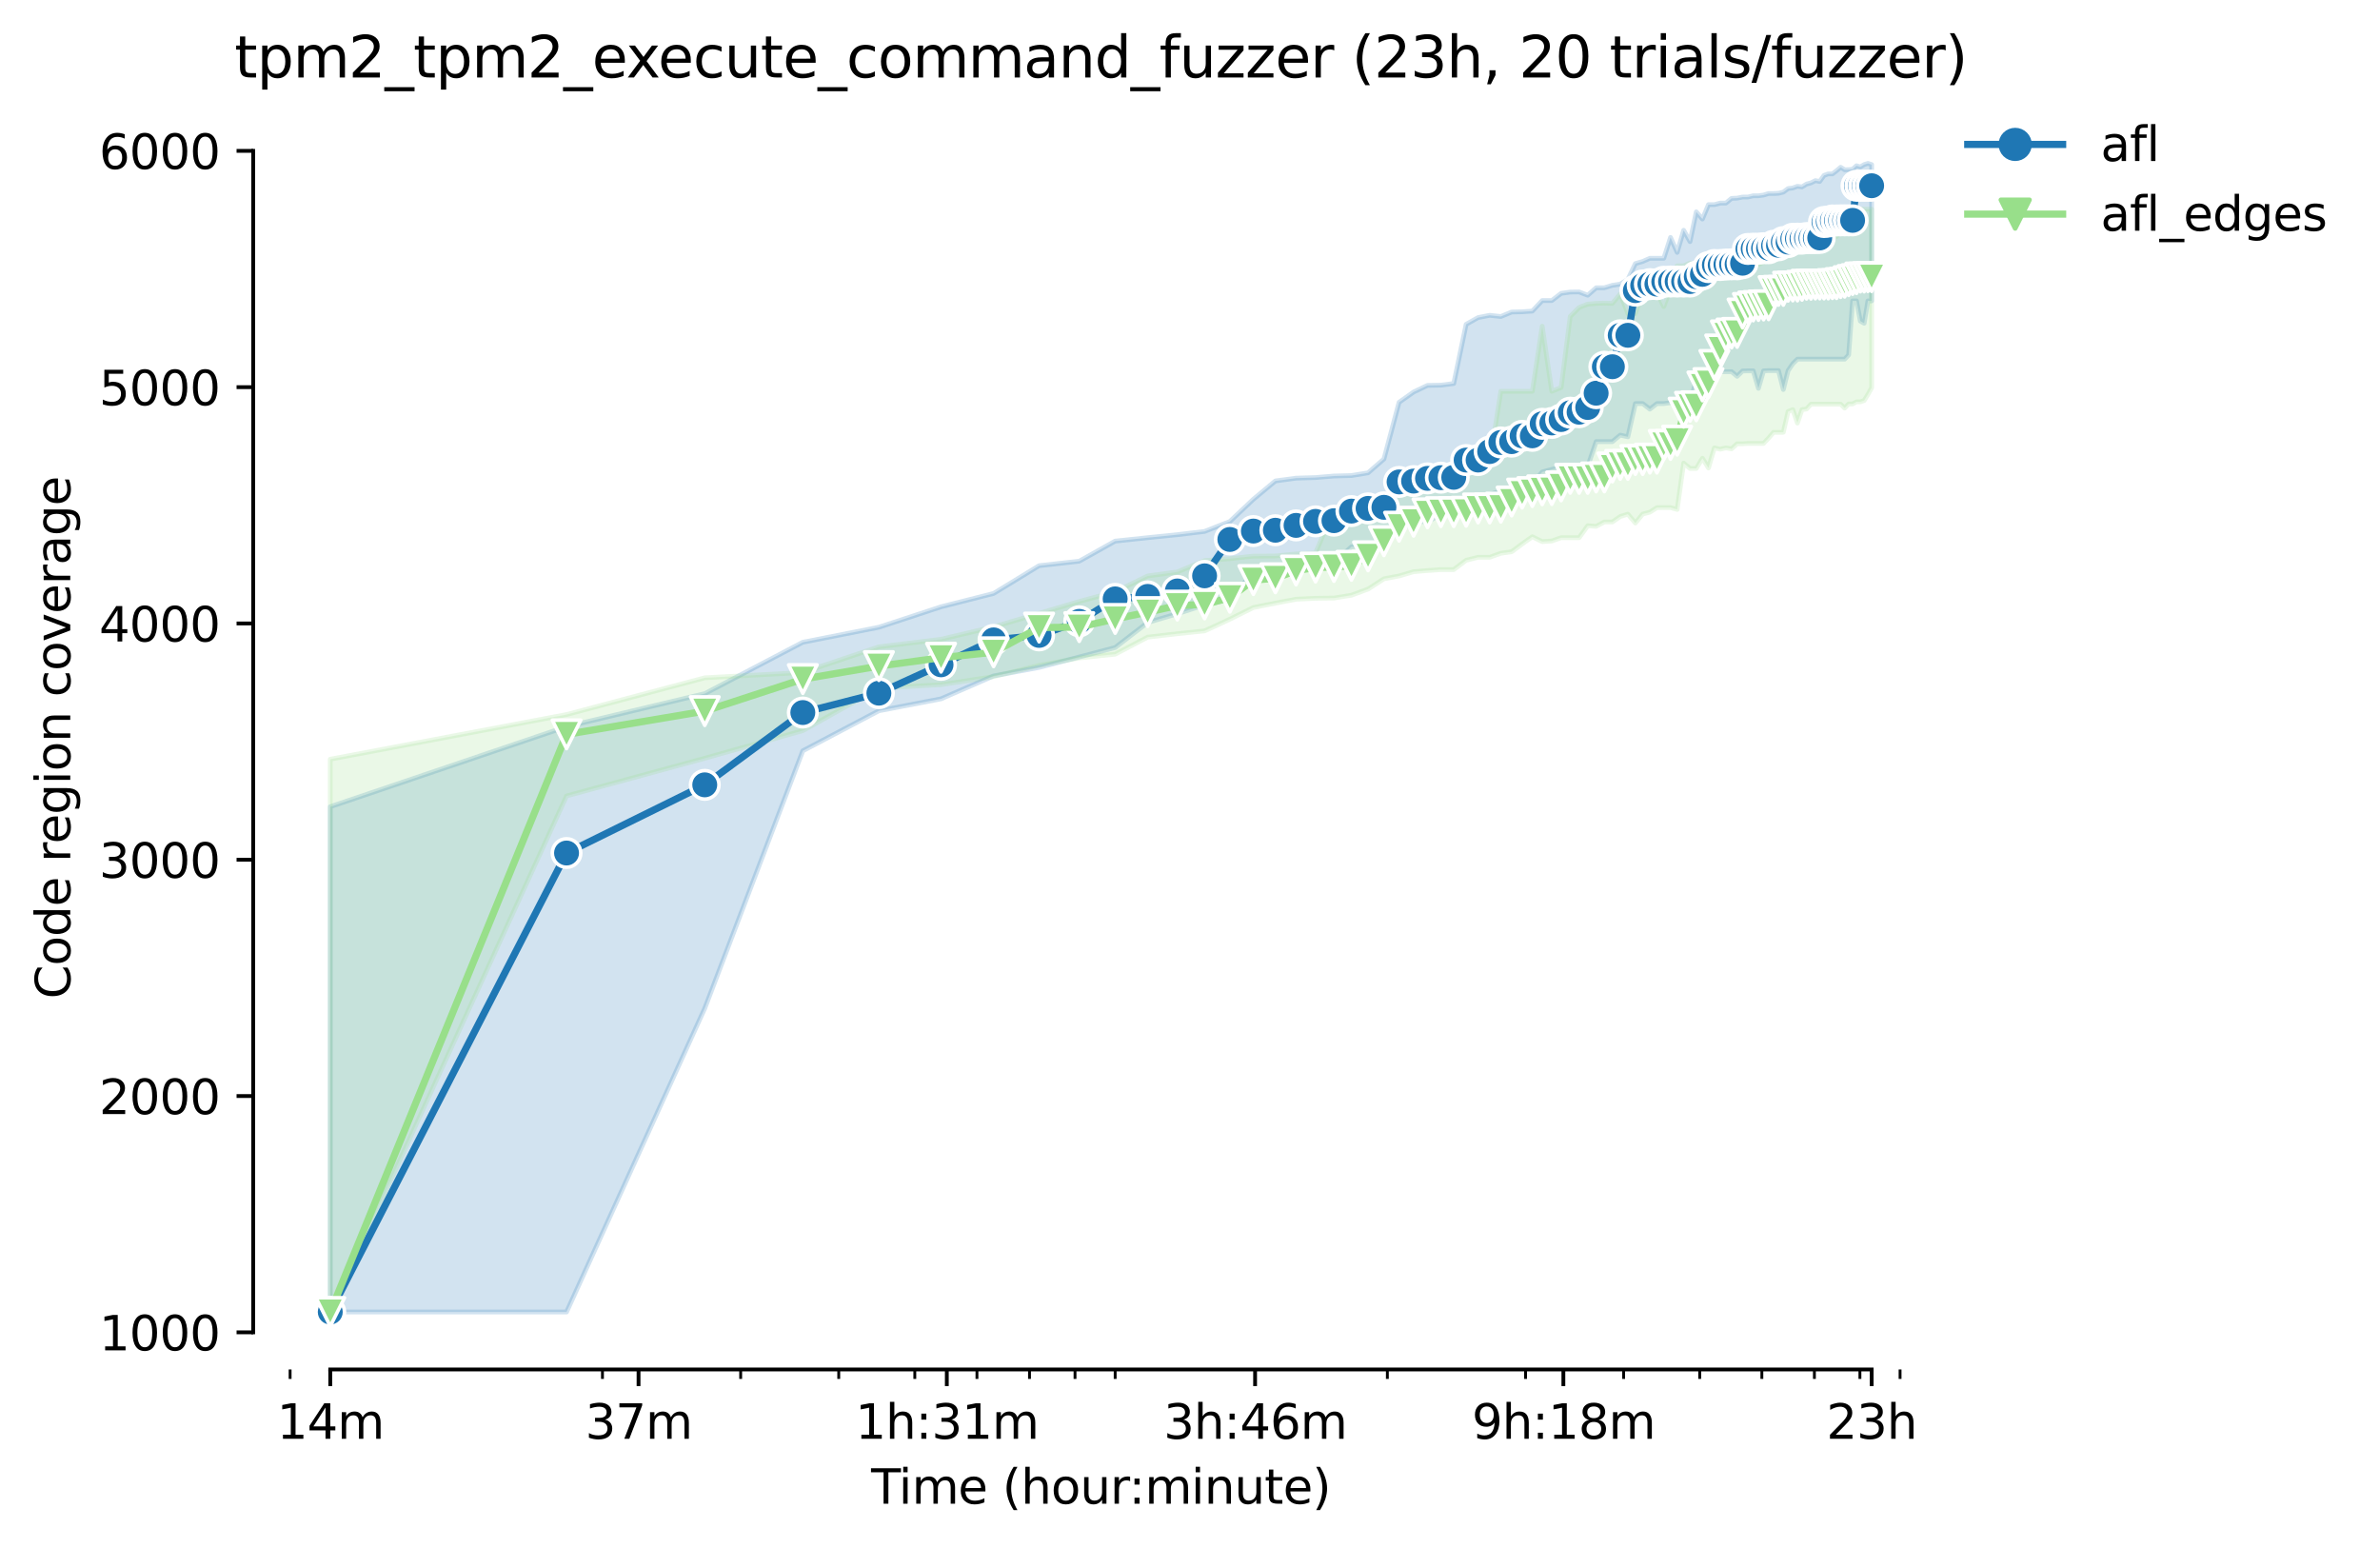 <?xml version="1.0" encoding="utf-8" standalone="no"?>
<!DOCTYPE svg PUBLIC "-//W3C//DTD SVG 1.1//EN"
  "http://www.w3.org/Graphics/SVG/1.1/DTD/svg11.dtd">
<svg height="325.986pt" version="1.1" viewBox="0 0 501.287 325.986" width="501.287pt" xmlns="http://www.w3.org/2000/svg" xmlns:xlink="http://www.w3.org/1999/xlink">
 <defs>
  <style type="text/css">*{stroke-linecap:butt;stroke-linejoin:round;}</style>
 </defs>
 <g id="figure_1">
  <g id="patch_1">
   <path d="M 0 325.986 
L 501.287 325.986 
L 501.287 0 
L 0 0 
z
" style="fill:#ffffff;"/>
  </g>
  <g id="axes_1">
   <g id="patch_2">
    <path d="M 53.328 288.43 
L 410.448 288.43 
L 410.448 22.318 
L 53.328 22.318 
z
" style="fill:#ffffff;"/>
   </g>
   <g id="PolyCollection_1">
    <defs>
     <path d="M 69.561 -156.08 
L 69.561 -49.652 
L 119.327 -49.652 
L 148.439 -113.604 
L 169.094 -167.85 
L 185.115 -176.286 
L 198.205 -178.799 
L 209.273 -183.626 
L 218.86 -185.414 
L 227.317 -187.608 
L 234.881 -189.599 
L 241.724 -194.874 
L 247.972 -196.715 
L 253.719 -198.593 
L 259.039 -199.701 
L 263.993 -205.471 
L 268.627 -206.119 
L 272.979 -206.022 
L 277.083 -206.843 
L 280.965 -207.415 
L 284.648 -210.824 
L 288.151 -210.849 
L 291.491 -211.621 
L 294.682 -214.233 
L 297.738 -216.199 
L 300.669 -216.075 
L 303.485 -217.667 
L 306.195 -218.737 
L 308.806 -218.737 
L 311.325 -218.291 
L 313.759 -221.823 
L 316.114 -222.594 
L 318.393 -221.798 
L 320.602 -222.943 
L 322.746 -224.137 
L 324.827 -226.576 
L 326.85 -227.123 
L 328.817 -227.546 
L 330.732 -226.494 
L 332.597 -227.72 
L 334.414 -227.745 
L 336.187 -232.971 
L 337.917 -232.971 
L 339.607 -232.971 
L 341.257 -234.34 
L 342.871 -233.991 
L 344.449 -240.984 
L 345.993 -240.984 
L 347.505 -239.814 
L 348.985 -240.984 
L 350.436 -240.984 
L 351.857 -241.183 
L 353.252 -241.183 
L 354.619 -241.208 
L 355.961 -241.232 
L 357.279 -245.886 
L 358.572 -247.652 
L 359.843 -247.702 
L 361.092 -247.702 
L 362.319 -247.702 
L 363.526 -247.702 
L 364.713 -247.702 
L 365.88 -246.732 
L 367.029 -247.848 
L 368.16 -247.876 
L 369.273 -247.876 
L 370.369 -244.194 
L 371.449 -247.871 
L 372.512 -247.926 
L 373.56 -247.926 
L 374.594 -247.926 
L 375.612 -243.945 
L 376.616 -247.926 
L 377.606 -249.369 
L 378.583 -250.34 
L 379.547 -250.34 
L 380.498 -250.34 
L 381.437 -250.34 
L 382.363 -250.34 
L 383.278 -250.34 
L 384.181 -250.34 
L 385.073 -250.34 
L 385.954 -250.34 
L 386.824 -250.34 
L 387.684 -250.34 
L 388.534 -250.34 
L 389.373 -251.236 
L 390.203 -262.608 
L 391.024 -262.608 
L 391.835 -258.352 
L 392.637 -257.905 
L 393.431 -262.608 
L 394.215 -262.608 
L 394.215 -291.323 
L 394.215 -291.323 
L 393.431 -291.572 
L 392.637 -291.323 
L 391.835 -290.826 
L 391.024 -291.075 
L 390.203 -290.328 
L 389.373 -290.253 
L 388.534 -290.229 
L 387.684 -290.752 
L 386.824 -290.029 
L 385.954 -289.358 
L 385.073 -289.358 
L 384.181 -289.034 
L 383.278 -287.765 
L 382.363 -287.939 
L 381.437 -287.466 
L 380.498 -287.218 
L 379.547 -286.62 
L 378.583 -286.745 
L 377.606 -286.396 
L 376.616 -286.272 
L 375.612 -285.525 
L 374.594 -285.277 
L 373.56 -285.227 
L 372.512 -285.227 
L 371.449 -284.903 
L 370.369 -284.754 
L 369.273 -284.754 
L 368.16 -284.487 
L 367.029 -284.48 
L 365.88 -284.256 
L 364.713 -284.207 
L 363.526 -283.22 
L 362.319 -283.211 
L 361.092 -282.888 
L 359.843 -282.888 
L 358.572 -279.852 
L 357.279 -281.361 
L 355.961 -275.099 
L 354.619 -277.488 
L 353.252 -272.824 
L 351.857 -275.983 
L 350.436 -271.591 
L 348.985 -271.591 
L 347.505 -271.591 
L 345.993 -270.919 
L 344.449 -270.471 
L 342.871 -267.136 
L 341.257 -266.141 
L 339.607 -265.892 
L 337.917 -265.372 
L 336.187 -265.37 
L 334.414 -263.802 
L 332.597 -264.499 
L 330.732 -264.474 
L 328.817 -264.2 
L 326.85 -262.682 
L 324.827 -262.682 
L 322.746 -260.468 
L 320.602 -260.318 
L 318.393 -260.268 
L 316.114 -259.323 
L 313.759 -259.574 
L 311.325 -259.099 
L 308.806 -257.681 
L 306.195 -245.214 
L 303.485 -244.865 
L 300.669 -244.816 
L 297.738 -243.422 
L 294.682 -241.257 
L 291.491 -229.313 
L 288.151 -226.402 
L 284.648 -225.829 
L 280.965 -225.73 
L 277.083 -225.406 
L 272.979 -225.282 
L 268.627 -224.69 
L 263.993 -220.835 
L 259.039 -216.15 
L 253.719 -214.059 
L 247.972 -213.373 
L 241.724 -212.74 
L 234.881 -212.019 
L 227.317 -207.789 
L 218.86 -206.843 
L 209.273 -200.995 
L 198.205 -198.183 
L 185.115 -193.879 
L 169.094 -190.718 
L 148.439 -179.894 
L 119.327 -172.951 
L 69.561 -156.08 
z
" id="m16b03d4e7a" style="stroke:#1f77b4;stroke-opacity:0.2;"/>
    </defs>
    <g clip-path="url(#ped22c5d7ac)">
     <use style="fill:#1f77b4;fill-opacity:0.2;stroke:#1f77b4;stroke-opacity:0.2;" x="0" xlink:href="#m16b03d4e7a" y="325.986"/>
    </g>
   </g>
   <g id="PolyCollection_2">
    <defs>
     <path d="M 69.561 -166.083 
L 69.561 -49.652 
L 119.327 -158.345 
L 148.439 -166.282 
L 169.094 -172.105 
L 185.115 -181.063 
L 198.205 -181.785 
L 209.273 -183.477 
L 218.86 -185.848 
L 227.317 -187.406 
L 234.881 -188.205 
L 241.724 -191.788 
L 247.972 -192.51 
L 253.719 -193.107 
L 259.039 -195.571 
L 263.993 -198.034 
L 268.627 -198.955 
L 272.979 -199.776 
L 277.083 -199.975 
L 280.965 -200.025 
L 284.648 -200.62 
L 288.151 -201.916 
L 291.491 -204.081 
L 294.682 -204.678 
L 297.738 -205.574 
L 300.669 -205.817 
L 303.485 -206.022 
L 306.195 -206.022 
L 308.806 -207.988 
L 311.325 -208.61 
L 313.759 -208.61 
L 316.114 -209.456 
L 318.393 -209.779 
L 320.602 -211.422 
L 322.746 -212.94 
L 324.827 -211.909 
L 326.85 -212.044 
L 328.817 -212.74 
L 330.732 -212.74 
L 332.597 -212.74 
L 334.414 -215.254 
L 336.187 -215.129 
L 337.917 -216.05 
L 339.607 -216.05 
L 341.257 -217.195 
L 342.871 -217.692 
L 344.449 -215.826 
L 345.993 -217.717 
L 347.505 -218.115 
L 348.985 -219.067 
L 350.436 -219.086 
L 351.857 -219.086 
L 353.252 -218.688 
L 354.619 -228.442 
L 355.961 -227.322 
L 357.279 -227.322 
L 358.572 -229.468 
L 359.843 -227.422 
L 361.092 -231.652 
L 362.319 -231.372 
L 363.526 -231.652 
L 364.713 -231.453 
L 365.88 -232.523 
L 367.029 -232.523 
L 368.16 -232.598 
L 369.273 -232.598 
L 370.369 -232.598 
L 371.449 -232.598 
L 372.512 -233.716 
L 373.56 -234.937 
L 374.594 -234.937 
L 375.612 -234.937 
L 376.616 -239.316 
L 377.606 -239.714 
L 378.583 -236.878 
L 379.547 -239.714 
L 380.498 -239.839 
L 381.437 -240.859 
L 382.363 -240.859 
L 383.278 -240.859 
L 384.181 -240.859 
L 385.073 -240.859 
L 385.954 -240.859 
L 386.824 -240.859 
L 387.684 -240.859 
L 388.534 -240.038 
L 389.373 -240.909 
L 390.203 -240.909 
L 391.024 -241.357 
L 391.835 -241.357 
L 392.637 -241.631 
L 393.431 -242.9 
L 394.215 -244.318 
L 394.215 -281.917 
L 394.215 -281.917 
L 393.431 -281.917 
L 392.637 -281.917 
L 391.835 -281.917 
L 391.024 -279.081 
L 390.203 -279.081 
L 389.373 -279.362 
L 388.534 -281.619 
L 387.684 -278.832 
L 386.824 -276.169 
L 385.954 -276.542 
L 385.073 -275.92 
L 384.181 -276.542 
L 383.278 -275.746 
L 382.363 -275.746 
L 381.437 -276.343 
L 380.498 -275.298 
L 379.547 -274.602 
L 378.583 -274.602 
L 377.606 -274.925 
L 376.616 -274.452 
L 375.612 -274.452 
L 374.594 -272.76 
L 373.56 -272.662 
L 372.512 -272.337 
L 371.449 -270.794 
L 370.369 -270.272 
L 369.273 -270.272 
L 368.16 -270.28 
L 367.029 -270.272 
L 365.88 -269.326 
L 364.713 -270.272 
L 363.526 -270.272 
L 362.319 -270.272 
L 361.092 -270.222 
L 359.843 -270.222 
L 358.572 -270.222 
L 357.279 -269.998 
L 355.961 -270.595 
L 354.619 -269.998 
L 353.252 -269.998 
L 351.857 -265.171 
L 350.436 -261.407 
L 348.985 -264.349 
L 347.505 -264.25 
L 345.993 -264.25 
L 344.449 -259.92 
L 342.871 -259.92 
L 341.257 -264.076 
L 339.607 -262.085 
L 337.917 -262.143 
L 336.187 -262.085 
L 334.414 -261.936 
L 332.597 -261.214 
L 330.732 -259.348 
L 328.817 -244.368 
L 326.85 -243.571 
L 324.827 -257.282 
L 322.746 -243.571 
L 320.602 -243.571 
L 318.393 -243.571 
L 316.114 -243.571 
L 313.759 -228.405 
L 311.325 -228.293 
L 308.806 -227.049 
L 306.195 -226.053 
L 303.485 -226.004 
L 300.669 -225.73 
L 297.738 -226.825 
L 294.682 -224.087 
L 291.491 -220.977 
L 288.151 -220.803 
L 284.648 -218.713 
L 280.965 -218.688 
L 277.083 -209.506 
L 272.979 -209.307 
L 268.627 -208.883 
L 263.993 -208.859 
L 259.039 -208.321 
L 253.719 -207.913 
L 247.972 -205.524 
L 241.724 -204.673 
L 234.881 -201.344 
L 227.317 -199.303 
L 218.86 -196.79 
L 209.273 -193.953 
L 198.205 -191.34 
L 185.115 -189.748 
L 169.094 -184.348 
L 148.439 -183.228 
L 119.327 -175.489 
L 69.561 -166.083 
z
" id="mb730907e0a" style="stroke:#98df8a;stroke-opacity:0.2;"/>
    </defs>
    <g clip-path="url(#ped22c5d7ac)">
     <use style="fill:#98df8a;fill-opacity:0.2;stroke:#98df8a;stroke-opacity:0.2;" x="0" xlink:href="#mb730907e0a" y="325.986"/>
    </g>
   </g>
   <g id="matplotlib.axis_1">
    <g id="xtick_1">
     <g id="line2d_1">
      <defs>
       <path d="M 0 0 
L 0 3.5 
" id="m2f08225795" style="stroke:#000000;stroke-width:0.8;"/>
      </defs>
      <g>
       <use style="stroke:#000000;stroke-width:0.8;" x="69.561" xlink:href="#m2f08225795" y="288.43"/>
      </g>
     </g>
     <g id="text_1">
      <!-- 14m -->
      <g transform="translate(58.328 303.029)scale(0.1 -0.1)">
       <defs>
        <path d="M 794 531 
L 1825 531 
L 1825 4091 
L 703 3866 
L 703 4441 
L 1819 4666 
L 2450 4666 
L 2450 531 
L 3481 531 
L 3481 0 
L 794 0 
L 794 531 
z
" id="DejaVuSans-31" transform="scale(0.016)"/>
        <path d="M 2419 4116 
L 825 1625 
L 2419 1625 
L 2419 4116 
z
M 2253 4666 
L 3047 4666 
L 3047 1625 
L 3713 1625 
L 3713 1100 
L 3047 1100 
L 3047 0 
L 2419 0 
L 2419 1100 
L 313 1100 
L 313 1709 
L 2253 4666 
z
" id="DejaVuSans-34" transform="scale(0.016)"/>
        <path d="M 3328 2828 
Q 3544 3216 3844 3400 
Q 4144 3584 4550 3584 
Q 5097 3584 5394 3201 
Q 5691 2819 5691 2113 
L 5691 0 
L 5113 0 
L 5113 2094 
Q 5113 2597 4934 2840 
Q 4756 3084 4391 3084 
Q 3944 3084 3684 2787 
Q 3425 2491 3425 1978 
L 3425 0 
L 2847 0 
L 2847 2094 
Q 2847 2600 2669 2842 
Q 2491 3084 2119 3084 
Q 1678 3084 1418 2786 
Q 1159 2488 1159 1978 
L 1159 0 
L 581 0 
L 581 3500 
L 1159 3500 
L 1159 2956 
Q 1356 3278 1631 3431 
Q 1906 3584 2284 3584 
Q 2666 3584 2933 3390 
Q 3200 3197 3328 2828 
z
" id="DejaVuSans-6d" transform="scale(0.016)"/>
       </defs>
       <use xlink:href="#DejaVuSans-31"/>
       <use x="63.623" xlink:href="#DejaVuSans-34"/>
       <use x="127.246" xlink:href="#DejaVuSans-6d"/>
      </g>
     </g>
    </g>
    <g id="xtick_2">
     <g id="line2d_2">
      <g>
       <use style="stroke:#000000;stroke-width:0.8;" x="134.492" xlink:href="#m2f08225795" y="288.43"/>
      </g>
     </g>
     <g id="text_2">
      <!-- 37m -->
      <g transform="translate(123.259 303.029)scale(0.1 -0.1)">
       <defs>
        <path d="M 2597 2516 
Q 3050 2419 3304 2112 
Q 3559 1806 3559 1356 
Q 3559 666 3084 287 
Q 2609 -91 1734 -91 
Q 1441 -91 1130 -33 
Q 819 25 488 141 
L 488 750 
Q 750 597 1062 519 
Q 1375 441 1716 441 
Q 2309 441 2620 675 
Q 2931 909 2931 1356 
Q 2931 1769 2642 2001 
Q 2353 2234 1838 2234 
L 1294 2234 
L 1294 2753 
L 1863 2753 
Q 2328 2753 2575 2939 
Q 2822 3125 2822 3475 
Q 2822 3834 2567 4026 
Q 2313 4219 1838 4219 
Q 1578 4219 1281 4162 
Q 984 4106 628 3988 
L 628 4550 
Q 988 4650 1302 4700 
Q 1616 4750 1894 4750 
Q 2613 4750 3031 4423 
Q 3450 4097 3450 3541 
Q 3450 3153 3228 2886 
Q 3006 2619 2597 2516 
z
" id="DejaVuSans-33" transform="scale(0.016)"/>
        <path d="M 525 4666 
L 3525 4666 
L 3525 4397 
L 1831 0 
L 1172 0 
L 2766 4134 
L 525 4134 
L 525 4666 
z
" id="DejaVuSans-37" transform="scale(0.016)"/>
       </defs>
       <use xlink:href="#DejaVuSans-33"/>
       <use x="63.623" xlink:href="#DejaVuSans-37"/>
       <use x="127.246" xlink:href="#DejaVuSans-6d"/>
      </g>
     </g>
    </g>
    <g id="xtick_3">
     <g id="line2d_3">
      <g>
       <use style="stroke:#000000;stroke-width:0.8;" x="199.423" xlink:href="#m2f08225795" y="288.43"/>
      </g>
     </g>
     <g id="text_3">
      <!-- 1h:31m -->
      <g transform="translate(180.156 303.029)scale(0.1 -0.1)">
       <defs>
        <path d="M 3513 2113 
L 3513 0 
L 2938 0 
L 2938 2094 
Q 2938 2591 2744 2837 
Q 2550 3084 2163 3084 
Q 1697 3084 1428 2787 
Q 1159 2491 1159 1978 
L 1159 0 
L 581 0 
L 581 4863 
L 1159 4863 
L 1159 2956 
Q 1366 3272 1645 3428 
Q 1925 3584 2291 3584 
Q 2894 3584 3203 3211 
Q 3513 2838 3513 2113 
z
" id="DejaVuSans-68" transform="scale(0.016)"/>
        <path d="M 750 794 
L 1409 794 
L 1409 0 
L 750 0 
L 750 794 
z
M 750 3309 
L 1409 3309 
L 1409 2516 
L 750 2516 
L 750 3309 
z
" id="DejaVuSans-3a" transform="scale(0.016)"/>
       </defs>
       <use xlink:href="#DejaVuSans-31"/>
       <use x="63.623" xlink:href="#DejaVuSans-68"/>
       <use x="127.002" xlink:href="#DejaVuSans-3a"/>
       <use x="160.693" xlink:href="#DejaVuSans-33"/>
       <use x="224.316" xlink:href="#DejaVuSans-31"/>
       <use x="287.939" xlink:href="#DejaVuSans-6d"/>
      </g>
     </g>
    </g>
    <g id="xtick_4">
     <g id="line2d_4">
      <g>
       <use style="stroke:#000000;stroke-width:0.8;" x="264.354" xlink:href="#m2f08225795" y="288.43"/>
      </g>
     </g>
     <g id="text_4">
      <!-- 3h:46m -->
      <g transform="translate(245.087 303.029)scale(0.1 -0.1)">
       <defs>
        <path d="M 2113 2584 
Q 1688 2584 1439 2293 
Q 1191 2003 1191 1497 
Q 1191 994 1439 701 
Q 1688 409 2113 409 
Q 2538 409 2786 701 
Q 3034 994 3034 1497 
Q 3034 2003 2786 2293 
Q 2538 2584 2113 2584 
z
M 3366 4563 
L 3366 3988 
Q 3128 4100 2886 4159 
Q 2644 4219 2406 4219 
Q 1781 4219 1451 3797 
Q 1122 3375 1075 2522 
Q 1259 2794 1537 2939 
Q 1816 3084 2150 3084 
Q 2853 3084 3261 2657 
Q 3669 2231 3669 1497 
Q 3669 778 3244 343 
Q 2819 -91 2113 -91 
Q 1303 -91 875 529 
Q 447 1150 447 2328 
Q 447 3434 972 4092 
Q 1497 4750 2381 4750 
Q 2619 4750 2861 4703 
Q 3103 4656 3366 4563 
z
" id="DejaVuSans-36" transform="scale(0.016)"/>
       </defs>
       <use xlink:href="#DejaVuSans-33"/>
       <use x="63.623" xlink:href="#DejaVuSans-68"/>
       <use x="127.002" xlink:href="#DejaVuSans-3a"/>
       <use x="160.693" xlink:href="#DejaVuSans-34"/>
       <use x="224.316" xlink:href="#DejaVuSans-36"/>
       <use x="287.939" xlink:href="#DejaVuSans-6d"/>
      </g>
     </g>
    </g>
    <g id="xtick_5">
     <g id="line2d_5">
      <g>
       <use style="stroke:#000000;stroke-width:0.8;" x="329.285" xlink:href="#m2f08225795" y="288.43"/>
      </g>
     </g>
     <g id="text_5">
      <!-- 9h:18m -->
      <g transform="translate(310.018 303.029)scale(0.1 -0.1)">
       <defs>
        <path d="M 703 97 
L 703 672 
Q 941 559 1184 500 
Q 1428 441 1663 441 
Q 2288 441 2617 861 
Q 2947 1281 2994 2138 
Q 2813 1869 2534 1725 
Q 2256 1581 1919 1581 
Q 1219 1581 811 2004 
Q 403 2428 403 3163 
Q 403 3881 828 4315 
Q 1253 4750 1959 4750 
Q 2769 4750 3195 4129 
Q 3622 3509 3622 2328 
Q 3622 1225 3098 567 
Q 2575 -91 1691 -91 
Q 1453 -91 1209 -44 
Q 966 3 703 97 
z
M 1959 2075 
Q 2384 2075 2632 2365 
Q 2881 2656 2881 3163 
Q 2881 3666 2632 3958 
Q 2384 4250 1959 4250 
Q 1534 4250 1286 3958 
Q 1038 3666 1038 3163 
Q 1038 2656 1286 2365 
Q 1534 2075 1959 2075 
z
" id="DejaVuSans-39" transform="scale(0.016)"/>
        <path d="M 2034 2216 
Q 1584 2216 1326 1975 
Q 1069 1734 1069 1313 
Q 1069 891 1326 650 
Q 1584 409 2034 409 
Q 2484 409 2743 651 
Q 3003 894 3003 1313 
Q 3003 1734 2745 1975 
Q 2488 2216 2034 2216 
z
M 1403 2484 
Q 997 2584 770 2862 
Q 544 3141 544 3541 
Q 544 4100 942 4425 
Q 1341 4750 2034 4750 
Q 2731 4750 3128 4425 
Q 3525 4100 3525 3541 
Q 3525 3141 3298 2862 
Q 3072 2584 2669 2484 
Q 3125 2378 3379 2068 
Q 3634 1759 3634 1313 
Q 3634 634 3220 271 
Q 2806 -91 2034 -91 
Q 1263 -91 848 271 
Q 434 634 434 1313 
Q 434 1759 690 2068 
Q 947 2378 1403 2484 
z
M 1172 3481 
Q 1172 3119 1398 2916 
Q 1625 2713 2034 2713 
Q 2441 2713 2670 2916 
Q 2900 3119 2900 3481 
Q 2900 3844 2670 4047 
Q 2441 4250 2034 4250 
Q 1625 4250 1398 4047 
Q 1172 3844 1172 3481 
z
" id="DejaVuSans-38" transform="scale(0.016)"/>
       </defs>
       <use xlink:href="#DejaVuSans-39"/>
       <use x="63.623" xlink:href="#DejaVuSans-68"/>
       <use x="127.002" xlink:href="#DejaVuSans-3a"/>
       <use x="160.693" xlink:href="#DejaVuSans-31"/>
       <use x="224.316" xlink:href="#DejaVuSans-38"/>
       <use x="287.939" xlink:href="#DejaVuSans-6d"/>
      </g>
     </g>
    </g>
    <g id="xtick_6">
     <g id="line2d_6">
      <g>
       <use style="stroke:#000000;stroke-width:0.8;" x="394.216" xlink:href="#m2f08225795" y="288.43"/>
      </g>
     </g>
     <g id="text_6">
      <!-- 23h -->
      <g transform="translate(384.685 303.029)scale(0.1 -0.1)">
       <defs>
        <path d="M 1228 531 
L 3431 531 
L 3431 0 
L 469 0 
L 469 531 
Q 828 903 1448 1529 
Q 2069 2156 2228 2338 
Q 2531 2678 2651 2914 
Q 2772 3150 2772 3378 
Q 2772 3750 2511 3984 
Q 2250 4219 1831 4219 
Q 1534 4219 1204 4116 
Q 875 4013 500 3803 
L 500 4441 
Q 881 4594 1212 4672 
Q 1544 4750 1819 4750 
Q 2544 4750 2975 4387 
Q 3406 4025 3406 3419 
Q 3406 3131 3298 2873 
Q 3191 2616 2906 2266 
Q 2828 2175 2409 1742 
Q 1991 1309 1228 531 
z
" id="DejaVuSans-32" transform="scale(0.016)"/>
       </defs>
       <use xlink:href="#DejaVuSans-32"/>
       <use x="63.623" xlink:href="#DejaVuSans-33"/>
       <use x="127.246" xlink:href="#DejaVuSans-68"/>
      </g>
     </g>
    </g>
    <g id="xtick_7">
     <g id="line2d_7">
      <defs>
       <path d="M 0 0 
L 0 2 
" id="mf6dae5c2b5" style="stroke:#000000;stroke-width:0.6;"/>
      </defs>
      <g>
       <use style="stroke:#000000;stroke-width:0.6;" x="61.104" xlink:href="#mf6dae5c2b5" y="288.43"/>
      </g>
     </g>
    </g>
    <g id="xtick_8">
     <g id="line2d_8">
      <g>
       <use style="stroke:#000000;stroke-width:0.6;" x="126.892" xlink:href="#mf6dae5c2b5" y="288.43"/>
      </g>
     </g>
    </g>
    <g id="xtick_9">
     <g id="line2d_9">
      <g>
       <use style="stroke:#000000;stroke-width:0.6;" x="156.003" xlink:href="#mf6dae5c2b5" y="288.43"/>
      </g>
     </g>
    </g>
    <g id="xtick_10">
     <g id="line2d_10">
      <g>
       <use style="stroke:#000000;stroke-width:0.6;" x="176.658" xlink:href="#mf6dae5c2b5" y="288.43"/>
      </g>
     </g>
    </g>
    <g id="xtick_11">
     <g id="line2d_11">
      <g>
       <use style="stroke:#000000;stroke-width:0.6;" x="192.68" xlink:href="#mf6dae5c2b5" y="288.43"/>
      </g>
     </g>
    </g>
    <g id="xtick_12">
     <g id="line2d_12">
      <g>
       <use style="stroke:#000000;stroke-width:0.6;" x="205.77" xlink:href="#mf6dae5c2b5" y="288.43"/>
      </g>
     </g>
    </g>
    <g id="xtick_13">
     <g id="line2d_13">
      <g>
       <use style="stroke:#000000;stroke-width:0.6;" x="216.838" xlink:href="#mf6dae5c2b5" y="288.43"/>
      </g>
     </g>
    </g>
    <g id="xtick_14">
     <g id="line2d_14">
      <g>
       <use style="stroke:#000000;stroke-width:0.6;" x="226.425" xlink:href="#mf6dae5c2b5" y="288.43"/>
      </g>
     </g>
    </g>
    <g id="xtick_15">
     <g id="line2d_15">
      <g>
       <use style="stroke:#000000;stroke-width:0.6;" x="234.881" xlink:href="#mf6dae5c2b5" y="288.43"/>
      </g>
     </g>
    </g>
    <g id="xtick_16">
     <g id="line2d_16">
      <g>
       <use style="stroke:#000000;stroke-width:0.6;" x="292.213" xlink:href="#mf6dae5c2b5" y="288.43"/>
      </g>
     </g>
    </g>
    <g id="xtick_17">
     <g id="line2d_17">
      <g>
       <use style="stroke:#000000;stroke-width:0.6;" x="321.324" xlink:href="#mf6dae5c2b5" y="288.43"/>
      </g>
     </g>
    </g>
    <g id="xtick_18">
     <g id="line2d_18">
      <g>
       <use style="stroke:#000000;stroke-width:0.6;" x="341.979" xlink:href="#mf6dae5c2b5" y="288.43"/>
      </g>
     </g>
    </g>
    <g id="xtick_19">
     <g id="line2d_19">
      <g>
       <use style="stroke:#000000;stroke-width:0.6;" x="358" xlink:href="#mf6dae5c2b5" y="288.43"/>
      </g>
     </g>
    </g>
    <g id="xtick_20">
     <g id="line2d_20">
      <g>
       <use style="stroke:#000000;stroke-width:0.6;" x="371.091" xlink:href="#mf6dae5c2b5" y="288.43"/>
      </g>
     </g>
    </g>
    <g id="xtick_21">
     <g id="line2d_21">
      <g>
       <use style="stroke:#000000;stroke-width:0.6;" x="382.158" xlink:href="#mf6dae5c2b5" y="288.43"/>
      </g>
     </g>
    </g>
    <g id="xtick_22">
     <g id="line2d_22">
      <g>
       <use style="stroke:#000000;stroke-width:0.6;" x="391.745" xlink:href="#mf6dae5c2b5" y="288.43"/>
      </g>
     </g>
    </g>
    <g id="xtick_23">
     <g id="line2d_23">
      <g>
       <use style="stroke:#000000;stroke-width:0.6;" x="400.202" xlink:href="#mf6dae5c2b5" y="288.43"/>
      </g>
     </g>
    </g>
    <g id="text_7">
     <!-- Time (hour:minute) -->
     <g transform="translate(183.481 316.707)scale(0.1 -0.1)">
      <defs>
       <path d="M -19 4666 
L 3928 4666 
L 3928 4134 
L 2272 4134 
L 2272 0 
L 1638 0 
L 1638 4134 
L -19 4134 
L -19 4666 
z
" id="DejaVuSans-54" transform="scale(0.016)"/>
       <path d="M 603 3500 
L 1178 3500 
L 1178 0 
L 603 0 
L 603 3500 
z
M 603 4863 
L 1178 4863 
L 1178 4134 
L 603 4134 
L 603 4863 
z
" id="DejaVuSans-69" transform="scale(0.016)"/>
       <path d="M 3597 1894 
L 3597 1613 
L 953 1613 
Q 991 1019 1311 708 
Q 1631 397 2203 397 
Q 2534 397 2845 478 
Q 3156 559 3463 722 
L 3463 178 
Q 3153 47 2828 -22 
Q 2503 -91 2169 -91 
Q 1331 -91 842 396 
Q 353 884 353 1716 
Q 353 2575 817 3079 
Q 1281 3584 2069 3584 
Q 2775 3584 3186 3129 
Q 3597 2675 3597 1894 
z
M 3022 2063 
Q 3016 2534 2758 2815 
Q 2500 3097 2075 3097 
Q 1594 3097 1305 2825 
Q 1016 2553 972 2059 
L 3022 2063 
z
" id="DejaVuSans-65" transform="scale(0.016)"/>
       <path id="DejaVuSans-20" transform="scale(0.016)"/>
       <path d="M 1984 4856 
Q 1566 4138 1362 3434 
Q 1159 2731 1159 2009 
Q 1159 1288 1364 580 
Q 1569 -128 1984 -844 
L 1484 -844 
Q 1016 -109 783 600 
Q 550 1309 550 2009 
Q 550 2706 781 3412 
Q 1013 4119 1484 4856 
L 1984 4856 
z
" id="DejaVuSans-28" transform="scale(0.016)"/>
       <path d="M 1959 3097 
Q 1497 3097 1228 2736 
Q 959 2375 959 1747 
Q 959 1119 1226 758 
Q 1494 397 1959 397 
Q 2419 397 2687 759 
Q 2956 1122 2956 1747 
Q 2956 2369 2687 2733 
Q 2419 3097 1959 3097 
z
M 1959 3584 
Q 2709 3584 3137 3096 
Q 3566 2609 3566 1747 
Q 3566 888 3137 398 
Q 2709 -91 1959 -91 
Q 1206 -91 779 398 
Q 353 888 353 1747 
Q 353 2609 779 3096 
Q 1206 3584 1959 3584 
z
" id="DejaVuSans-6f" transform="scale(0.016)"/>
       <path d="M 544 1381 
L 544 3500 
L 1119 3500 
L 1119 1403 
Q 1119 906 1312 657 
Q 1506 409 1894 409 
Q 2359 409 2629 706 
Q 2900 1003 2900 1516 
L 2900 3500 
L 3475 3500 
L 3475 0 
L 2900 0 
L 2900 538 
Q 2691 219 2414 64 
Q 2138 -91 1772 -91 
Q 1169 -91 856 284 
Q 544 659 544 1381 
z
M 1991 3584 
L 1991 3584 
z
" id="DejaVuSans-75" transform="scale(0.016)"/>
       <path d="M 2631 2963 
Q 2534 3019 2420 3045 
Q 2306 3072 2169 3072 
Q 1681 3072 1420 2755 
Q 1159 2438 1159 1844 
L 1159 0 
L 581 0 
L 581 3500 
L 1159 3500 
L 1159 2956 
Q 1341 3275 1631 3429 
Q 1922 3584 2338 3584 
Q 2397 3584 2469 3576 
Q 2541 3569 2628 3553 
L 2631 2963 
z
" id="DejaVuSans-72" transform="scale(0.016)"/>
       <path d="M 3513 2113 
L 3513 0 
L 2938 0 
L 2938 2094 
Q 2938 2591 2744 2837 
Q 2550 3084 2163 3084 
Q 1697 3084 1428 2787 
Q 1159 2491 1159 1978 
L 1159 0 
L 581 0 
L 581 3500 
L 1159 3500 
L 1159 2956 
Q 1366 3272 1645 3428 
Q 1925 3584 2291 3584 
Q 2894 3584 3203 3211 
Q 3513 2838 3513 2113 
z
" id="DejaVuSans-6e" transform="scale(0.016)"/>
       <path d="M 1172 4494 
L 1172 3500 
L 2356 3500 
L 2356 3053 
L 1172 3053 
L 1172 1153 
Q 1172 725 1289 603 
Q 1406 481 1766 481 
L 2356 481 
L 2356 0 
L 1766 0 
Q 1100 0 847 248 
Q 594 497 594 1153 
L 594 3053 
L 172 3053 
L 172 3500 
L 594 3500 
L 594 4494 
L 1172 4494 
z
" id="DejaVuSans-74" transform="scale(0.016)"/>
       <path d="M 513 4856 
L 1013 4856 
Q 1481 4119 1714 3412 
Q 1947 2706 1947 2009 
Q 1947 1309 1714 600 
Q 1481 -109 1013 -844 
L 513 -844 
Q 928 -128 1133 580 
Q 1338 1288 1338 2009 
Q 1338 2731 1133 3434 
Q 928 4138 513 4856 
z
" id="DejaVuSans-29" transform="scale(0.016)"/>
      </defs>
      <use xlink:href="#DejaVuSans-54"/>
      <use x="57.959" xlink:href="#DejaVuSans-69"/>
      <use x="85.742" xlink:href="#DejaVuSans-6d"/>
      <use x="183.154" xlink:href="#DejaVuSans-65"/>
      <use x="244.678" xlink:href="#DejaVuSans-20"/>
      <use x="276.465" xlink:href="#DejaVuSans-28"/>
      <use x="315.479" xlink:href="#DejaVuSans-68"/>
      <use x="378.857" xlink:href="#DejaVuSans-6f"/>
      <use x="440.039" xlink:href="#DejaVuSans-75"/>
      <use x="503.418" xlink:href="#DejaVuSans-72"/>
      <use x="542.781" xlink:href="#DejaVuSans-3a"/>
      <use x="576.473" xlink:href="#DejaVuSans-6d"/>
      <use x="673.885" xlink:href="#DejaVuSans-69"/>
      <use x="701.668" xlink:href="#DejaVuSans-6e"/>
      <use x="765.047" xlink:href="#DejaVuSans-75"/>
      <use x="828.426" xlink:href="#DejaVuSans-74"/>
      <use x="867.635" xlink:href="#DejaVuSans-65"/>
      <use x="929.158" xlink:href="#DejaVuSans-29"/>
     </g>
    </g>
   </g>
   <g id="matplotlib.axis_2">
    <g id="ytick_1">
     <g id="line2d_24">
      <defs>
       <path d="M 0 0 
L -3.5 0 
" id="m3e1bc96ce6" style="stroke:#000000;stroke-width:0.8;"/>
      </defs>
      <g>
       <use style="stroke:#000000;stroke-width:0.8;" x="53.328" xlink:href="#m3e1bc96ce6" y="280.614"/>
      </g>
     </g>
     <g id="text_8">
      <!-- 1000 -->
      <g transform="translate(20.878 284.413)scale(0.1 -0.1)">
       <defs>
        <path d="M 2034 4250 
Q 1547 4250 1301 3770 
Q 1056 3291 1056 2328 
Q 1056 1369 1301 889 
Q 1547 409 2034 409 
Q 2525 409 2770 889 
Q 3016 1369 3016 2328 
Q 3016 3291 2770 3770 
Q 2525 4250 2034 4250 
z
M 2034 4750 
Q 2819 4750 3233 4129 
Q 3647 3509 3647 2328 
Q 3647 1150 3233 529 
Q 2819 -91 2034 -91 
Q 1250 -91 836 529 
Q 422 1150 422 2328 
Q 422 3509 836 4129 
Q 1250 4750 2034 4750 
z
" id="DejaVuSans-30" transform="scale(0.016)"/>
       </defs>
       <use xlink:href="#DejaVuSans-31"/>
       <use x="63.623" xlink:href="#DejaVuSans-30"/>
       <use x="127.246" xlink:href="#DejaVuSans-30"/>
       <use x="190.869" xlink:href="#DejaVuSans-30"/>
      </g>
     </g>
    </g>
    <g id="ytick_2">
     <g id="line2d_25">
      <g>
       <use style="stroke:#000000;stroke-width:0.8;" x="53.328" xlink:href="#m3e1bc96ce6" y="230.847"/>
      </g>
     </g>
     <g id="text_9">
      <!-- 2000 -->
      <g transform="translate(20.878 234.646)scale(0.1 -0.1)">
       <use xlink:href="#DejaVuSans-32"/>
       <use x="63.623" xlink:href="#DejaVuSans-30"/>
       <use x="127.246" xlink:href="#DejaVuSans-30"/>
       <use x="190.869" xlink:href="#DejaVuSans-30"/>
      </g>
     </g>
    </g>
    <g id="ytick_3">
     <g id="line2d_26">
      <g>
       <use style="stroke:#000000;stroke-width:0.8;" x="53.328" xlink:href="#m3e1bc96ce6" y="181.079"/>
      </g>
     </g>
     <g id="text_10">
      <!-- 3000 -->
      <g transform="translate(20.878 184.878)scale(0.1 -0.1)">
       <use xlink:href="#DejaVuSans-33"/>
       <use x="63.623" xlink:href="#DejaVuSans-30"/>
       <use x="127.246" xlink:href="#DejaVuSans-30"/>
       <use x="190.869" xlink:href="#DejaVuSans-30"/>
      </g>
     </g>
    </g>
    <g id="ytick_4">
     <g id="line2d_27">
      <g>
       <use style="stroke:#000000;stroke-width:0.8;" x="53.328" xlink:href="#m3e1bc96ce6" y="131.312"/>
      </g>
     </g>
     <g id="text_11">
      <!-- 4000 -->
      <g transform="translate(20.878 135.111)scale(0.1 -0.1)">
       <use xlink:href="#DejaVuSans-34"/>
       <use x="63.623" xlink:href="#DejaVuSans-30"/>
       <use x="127.246" xlink:href="#DejaVuSans-30"/>
       <use x="190.869" xlink:href="#DejaVuSans-30"/>
      </g>
     </g>
    </g>
    <g id="ytick_5">
     <g id="line2d_28">
      <g>
       <use style="stroke:#000000;stroke-width:0.8;" x="53.328" xlink:href="#m3e1bc96ce6" y="81.544"/>
      </g>
     </g>
     <g id="text_12">
      <!-- 5000 -->
      <g transform="translate(20.878 85.343)scale(0.1 -0.1)">
       <defs>
        <path d="M 691 4666 
L 3169 4666 
L 3169 4134 
L 1269 4134 
L 1269 2991 
Q 1406 3038 1543 3061 
Q 1681 3084 1819 3084 
Q 2600 3084 3056 2656 
Q 3513 2228 3513 1497 
Q 3513 744 3044 326 
Q 2575 -91 1722 -91 
Q 1428 -91 1123 -41 
Q 819 9 494 109 
L 494 744 
Q 775 591 1075 516 
Q 1375 441 1709 441 
Q 2250 441 2565 725 
Q 2881 1009 2881 1497 
Q 2881 1984 2565 2268 
Q 2250 2553 1709 2553 
Q 1456 2553 1204 2497 
Q 953 2441 691 2322 
L 691 4666 
z
" id="DejaVuSans-35" transform="scale(0.016)"/>
       </defs>
       <use xlink:href="#DejaVuSans-35"/>
       <use x="63.623" xlink:href="#DejaVuSans-30"/>
       <use x="127.246" xlink:href="#DejaVuSans-30"/>
       <use x="190.869" xlink:href="#DejaVuSans-30"/>
      </g>
     </g>
    </g>
    <g id="ytick_6">
     <g id="line2d_29">
      <g>
       <use style="stroke:#000000;stroke-width:0.8;" x="53.328" xlink:href="#m3e1bc96ce6" y="31.776"/>
      </g>
     </g>
     <g id="text_13">
      <!-- 6000 -->
      <g transform="translate(20.878 35.576)scale(0.1 -0.1)">
       <use xlink:href="#DejaVuSans-36"/>
       <use x="63.623" xlink:href="#DejaVuSans-30"/>
       <use x="127.246" xlink:href="#DejaVuSans-30"/>
       <use x="190.869" xlink:href="#DejaVuSans-30"/>
      </g>
     </g>
    </g>
    <g id="text_14">
     <!-- Code region coverage -->
     <g transform="translate(14.798 210.38)rotate(-90)scale(0.1 -0.1)">
      <defs>
       <path d="M 4122 4306 
L 4122 3641 
Q 3803 3938 3442 4084 
Q 3081 4231 2675 4231 
Q 1875 4231 1450 3742 
Q 1025 3253 1025 2328 
Q 1025 1406 1450 917 
Q 1875 428 2675 428 
Q 3081 428 3442 575 
Q 3803 722 4122 1019 
L 4122 359 
Q 3791 134 3420 21 
Q 3050 -91 2638 -91 
Q 1578 -91 968 557 
Q 359 1206 359 2328 
Q 359 3453 968 4101 
Q 1578 4750 2638 4750 
Q 3056 4750 3426 4639 
Q 3797 4528 4122 4306 
z
" id="DejaVuSans-43" transform="scale(0.016)"/>
       <path d="M 2906 2969 
L 2906 4863 
L 3481 4863 
L 3481 0 
L 2906 0 
L 2906 525 
Q 2725 213 2448 61 
Q 2172 -91 1784 -91 
Q 1150 -91 751 415 
Q 353 922 353 1747 
Q 353 2572 751 3078 
Q 1150 3584 1784 3584 
Q 2172 3584 2448 3432 
Q 2725 3281 2906 2969 
z
M 947 1747 
Q 947 1113 1208 752 
Q 1469 391 1925 391 
Q 2381 391 2643 752 
Q 2906 1113 2906 1747 
Q 2906 2381 2643 2742 
Q 2381 3103 1925 3103 
Q 1469 3103 1208 2742 
Q 947 2381 947 1747 
z
" id="DejaVuSans-64" transform="scale(0.016)"/>
       <path d="M 2906 1791 
Q 2906 2416 2648 2759 
Q 2391 3103 1925 3103 
Q 1463 3103 1205 2759 
Q 947 2416 947 1791 
Q 947 1169 1205 825 
Q 1463 481 1925 481 
Q 2391 481 2648 825 
Q 2906 1169 2906 1791 
z
M 3481 434 
Q 3481 -459 3084 -895 
Q 2688 -1331 1869 -1331 
Q 1566 -1331 1297 -1286 
Q 1028 -1241 775 -1147 
L 775 -588 
Q 1028 -725 1275 -790 
Q 1522 -856 1778 -856 
Q 2344 -856 2625 -561 
Q 2906 -266 2906 331 
L 2906 616 
Q 2728 306 2450 153 
Q 2172 0 1784 0 
Q 1141 0 747 490 
Q 353 981 353 1791 
Q 353 2603 747 3093 
Q 1141 3584 1784 3584 
Q 2172 3584 2450 3431 
Q 2728 3278 2906 2969 
L 2906 3500 
L 3481 3500 
L 3481 434 
z
" id="DejaVuSans-67" transform="scale(0.016)"/>
       <path d="M 3122 3366 
L 3122 2828 
Q 2878 2963 2633 3030 
Q 2388 3097 2138 3097 
Q 1578 3097 1268 2742 
Q 959 2388 959 1747 
Q 959 1106 1268 751 
Q 1578 397 2138 397 
Q 2388 397 2633 464 
Q 2878 531 3122 666 
L 3122 134 
Q 2881 22 2623 -34 
Q 2366 -91 2075 -91 
Q 1284 -91 818 406 
Q 353 903 353 1747 
Q 353 2603 823 3093 
Q 1294 3584 2113 3584 
Q 2378 3584 2631 3529 
Q 2884 3475 3122 3366 
z
" id="DejaVuSans-63" transform="scale(0.016)"/>
       <path d="M 191 3500 
L 800 3500 
L 1894 563 
L 2988 3500 
L 3597 3500 
L 2284 0 
L 1503 0 
L 191 3500 
z
" id="DejaVuSans-76" transform="scale(0.016)"/>
       <path d="M 2194 1759 
Q 1497 1759 1228 1600 
Q 959 1441 959 1056 
Q 959 750 1161 570 
Q 1363 391 1709 391 
Q 2188 391 2477 730 
Q 2766 1069 2766 1631 
L 2766 1759 
L 2194 1759 
z
M 3341 1997 
L 3341 0 
L 2766 0 
L 2766 531 
Q 2569 213 2275 61 
Q 1981 -91 1556 -91 
Q 1019 -91 701 211 
Q 384 513 384 1019 
Q 384 1609 779 1909 
Q 1175 2209 1959 2209 
L 2766 2209 
L 2766 2266 
Q 2766 2663 2505 2880 
Q 2244 3097 1772 3097 
Q 1472 3097 1187 3025 
Q 903 2953 641 2809 
L 641 3341 
Q 956 3463 1253 3523 
Q 1550 3584 1831 3584 
Q 2591 3584 2966 3190 
Q 3341 2797 3341 1997 
z
" id="DejaVuSans-61" transform="scale(0.016)"/>
      </defs>
      <use xlink:href="#DejaVuSans-43"/>
      <use x="69.824" xlink:href="#DejaVuSans-6f"/>
      <use x="131.006" xlink:href="#DejaVuSans-64"/>
      <use x="194.482" xlink:href="#DejaVuSans-65"/>
      <use x="256.006" xlink:href="#DejaVuSans-20"/>
      <use x="287.793" xlink:href="#DejaVuSans-72"/>
      <use x="326.656" xlink:href="#DejaVuSans-65"/>
      <use x="388.18" xlink:href="#DejaVuSans-67"/>
      <use x="451.656" xlink:href="#DejaVuSans-69"/>
      <use x="479.439" xlink:href="#DejaVuSans-6f"/>
      <use x="540.621" xlink:href="#DejaVuSans-6e"/>
      <use x="604" xlink:href="#DejaVuSans-20"/>
      <use x="635.787" xlink:href="#DejaVuSans-63"/>
      <use x="690.768" xlink:href="#DejaVuSans-6f"/>
      <use x="751.949" xlink:href="#DejaVuSans-76"/>
      <use x="811.129" xlink:href="#DejaVuSans-65"/>
      <use x="872.652" xlink:href="#DejaVuSans-72"/>
      <use x="913.766" xlink:href="#DejaVuSans-61"/>
      <use x="975.045" xlink:href="#DejaVuSans-67"/>
      <use x="1038.521" xlink:href="#DejaVuSans-65"/>
     </g>
    </g>
   </g>
   <g id="line2d_30">
    <path clip-path="url(#ped22c5d7ac)" d="M 69.561 276.334 
L 119.327 179.661 
L 148.439 165.303 
L 169.094 150.074 
L 185.115 145.993 
L 198.205 140.021 
L 209.273 134.77 
L 218.86 133.825 
L 227.317 130.864 
L 234.881 126.136 
L 241.724 125.613 
L 247.972 124.468 
L 253.719 121.283 
L 259.039 113.619 
L 263.993 111.852 
L 268.627 111.678 
L 272.979 110.658 
L 277.083 109.812 
L 280.965 109.663 
L 284.648 107.647 
L 288.151 107.075 
L 291.491 106.851 
L 294.682 101.501 
L 297.738 101.327 
L 300.669 100.754 
L 303.485 100.605 
L 306.195 100.53 
L 308.806 96.897 
L 311.325 96.897 
L 313.759 95.106 
L 316.114 93.19 
L 318.393 93.015 
L 320.602 91.796 
L 322.746 91.796 
L 324.827 89.258 
L 326.85 89.084 
L 328.817 88.362 
L 330.732 86.919 
L 332.597 86.819 
L 334.414 85.824 
L 336.187 82.813 
L 337.917 77.239 
L 339.607 77.239 
L 341.257 70.62 
L 342.871 70.62 
L 344.449 61.214 
L 345.993 60.119 
L 347.505 59.845 
L 348.985 59.845 
L 350.436 59.348 
L 351.857 59.298 
L 353.252 59.298 
L 354.619 59.298 
L 355.961 59.298 
L 357.279 58.278 
L 358.572 57.78 
L 359.843 56.262 
L 361.092 55.814 
L 362.319 55.814 
L 363.526 55.715 
L 364.713 55.665 
L 365.88 55.665 
L 367.029 55.441 
L 368.16 52.43 
L 369.273 52.38 
L 370.369 52.38 
L 371.449 52.281 
L 372.512 52.281 
L 373.56 51.758 
L 374.594 51.659 
L 375.612 50.987 
L 376.616 50.987 
L 377.606 50.29 
L 378.583 50.265 
L 379.547 50.265 
L 380.498 50.141 
L 381.437 50.141 
L 382.363 50.141 
L 383.278 50.116 
L 384.181 46.756 
L 385.073 46.657 
L 385.954 46.433 
L 386.824 46.433 
L 387.684 46.408 
L 388.534 46.408 
L 389.373 46.408 
L 390.203 46.408 
L 391.024 39.117 
L 391.835 39.117 
L 392.637 39.117 
L 393.431 39.117 
L 394.215 39.117 
" style="fill:none;stroke:#1f77b4;stroke-linecap:square;stroke-width:1.5;"/>
    <defs>
     <path d="M 0 3 
C 0.796 3 1.559 2.684 2.121 2.121 
C 2.684 1.559 3 0.796 3 0 
C 3 -0.796 2.684 -1.559 2.121 -2.121 
C 1.559 -2.684 0.796 -3 0 -3 
C -0.796 -3 -1.559 -2.684 -2.121 -2.121 
C -2.684 -1.559 -3 -0.796 -3 0 
C -3 0.796 -2.684 1.559 -2.121 2.121 
C -1.559 2.684 -0.796 3 0 3 
z
" id="m60d24f795a" style="stroke:#ffffff;stroke-width:0.75;"/>
    </defs>
    <g clip-path="url(#ped22c5d7ac)">
     <use style="fill:#1f77b4;stroke:#ffffff;stroke-width:0.75;" x="69.561" xlink:href="#m60d24f795a" y="276.334"/>
     <use style="fill:#1f77b4;stroke:#ffffff;stroke-width:0.75;" x="119.327" xlink:href="#m60d24f795a" y="179.661"/>
     <use style="fill:#1f77b4;stroke:#ffffff;stroke-width:0.75;" x="148.439" xlink:href="#m60d24f795a" y="165.303"/>
     <use style="fill:#1f77b4;stroke:#ffffff;stroke-width:0.75;" x="169.094" xlink:href="#m60d24f795a" y="150.074"/>
     <use style="fill:#1f77b4;stroke:#ffffff;stroke-width:0.75;" x="185.115" xlink:href="#m60d24f795a" y="145.993"/>
     <use style="fill:#1f77b4;stroke:#ffffff;stroke-width:0.75;" x="198.205" xlink:href="#m60d24f795a" y="140.021"/>
     <use style="fill:#1f77b4;stroke:#ffffff;stroke-width:0.75;" x="209.273" xlink:href="#m60d24f795a" y="134.77"/>
     <use style="fill:#1f77b4;stroke:#ffffff;stroke-width:0.75;" x="218.86" xlink:href="#m60d24f795a" y="133.825"/>
     <use style="fill:#1f77b4;stroke:#ffffff;stroke-width:0.75;" x="227.317" xlink:href="#m60d24f795a" y="130.864"/>
     <use style="fill:#1f77b4;stroke:#ffffff;stroke-width:0.75;" x="234.881" xlink:href="#m60d24f795a" y="126.136"/>
     <use style="fill:#1f77b4;stroke:#ffffff;stroke-width:0.75;" x="241.724" xlink:href="#m60d24f795a" y="125.613"/>
     <use style="fill:#1f77b4;stroke:#ffffff;stroke-width:0.75;" x="247.972" xlink:href="#m60d24f795a" y="124.468"/>
     <use style="fill:#1f77b4;stroke:#ffffff;stroke-width:0.75;" x="253.719" xlink:href="#m60d24f795a" y="121.283"/>
     <use style="fill:#1f77b4;stroke:#ffffff;stroke-width:0.75;" x="259.039" xlink:href="#m60d24f795a" y="113.619"/>
     <use style="fill:#1f77b4;stroke:#ffffff;stroke-width:0.75;" x="263.993" xlink:href="#m60d24f795a" y="111.852"/>
     <use style="fill:#1f77b4;stroke:#ffffff;stroke-width:0.75;" x="268.627" xlink:href="#m60d24f795a" y="111.678"/>
     <use style="fill:#1f77b4;stroke:#ffffff;stroke-width:0.75;" x="272.979" xlink:href="#m60d24f795a" y="110.658"/>
     <use style="fill:#1f77b4;stroke:#ffffff;stroke-width:0.75;" x="277.083" xlink:href="#m60d24f795a" y="109.812"/>
     <use style="fill:#1f77b4;stroke:#ffffff;stroke-width:0.75;" x="280.965" xlink:href="#m60d24f795a" y="109.663"/>
     <use style="fill:#1f77b4;stroke:#ffffff;stroke-width:0.75;" x="284.648" xlink:href="#m60d24f795a" y="107.647"/>
     <use style="fill:#1f77b4;stroke:#ffffff;stroke-width:0.75;" x="288.151" xlink:href="#m60d24f795a" y="107.075"/>
     <use style="fill:#1f77b4;stroke:#ffffff;stroke-width:0.75;" x="291.491" xlink:href="#m60d24f795a" y="106.851"/>
     <use style="fill:#1f77b4;stroke:#ffffff;stroke-width:0.75;" x="294.682" xlink:href="#m60d24f795a" y="101.501"/>
     <use style="fill:#1f77b4;stroke:#ffffff;stroke-width:0.75;" x="297.738" xlink:href="#m60d24f795a" y="101.327"/>
     <use style="fill:#1f77b4;stroke:#ffffff;stroke-width:0.75;" x="300.669" xlink:href="#m60d24f795a" y="100.754"/>
     <use style="fill:#1f77b4;stroke:#ffffff;stroke-width:0.75;" x="303.485" xlink:href="#m60d24f795a" y="100.605"/>
     <use style="fill:#1f77b4;stroke:#ffffff;stroke-width:0.75;" x="306.195" xlink:href="#m60d24f795a" y="100.53"/>
     <use style="fill:#1f77b4;stroke:#ffffff;stroke-width:0.75;" x="308.806" xlink:href="#m60d24f795a" y="96.897"/>
     <use style="fill:#1f77b4;stroke:#ffffff;stroke-width:0.75;" x="311.325" xlink:href="#m60d24f795a" y="96.897"/>
     <use style="fill:#1f77b4;stroke:#ffffff;stroke-width:0.75;" x="313.759" xlink:href="#m60d24f795a" y="95.106"/>
     <use style="fill:#1f77b4;stroke:#ffffff;stroke-width:0.75;" x="316.114" xlink:href="#m60d24f795a" y="93.19"/>
     <use style="fill:#1f77b4;stroke:#ffffff;stroke-width:0.75;" x="318.393" xlink:href="#m60d24f795a" y="93.015"/>
     <use style="fill:#1f77b4;stroke:#ffffff;stroke-width:0.75;" x="320.602" xlink:href="#m60d24f795a" y="91.796"/>
     <use style="fill:#1f77b4;stroke:#ffffff;stroke-width:0.75;" x="322.746" xlink:href="#m60d24f795a" y="91.796"/>
     <use style="fill:#1f77b4;stroke:#ffffff;stroke-width:0.75;" x="324.827" xlink:href="#m60d24f795a" y="89.258"/>
     <use style="fill:#1f77b4;stroke:#ffffff;stroke-width:0.75;" x="326.85" xlink:href="#m60d24f795a" y="89.084"/>
     <use style="fill:#1f77b4;stroke:#ffffff;stroke-width:0.75;" x="328.817" xlink:href="#m60d24f795a" y="88.362"/>
     <use style="fill:#1f77b4;stroke:#ffffff;stroke-width:0.75;" x="330.732" xlink:href="#m60d24f795a" y="86.919"/>
     <use style="fill:#1f77b4;stroke:#ffffff;stroke-width:0.75;" x="332.597" xlink:href="#m60d24f795a" y="86.819"/>
     <use style="fill:#1f77b4;stroke:#ffffff;stroke-width:0.75;" x="334.414" xlink:href="#m60d24f795a" y="85.824"/>
     <use style="fill:#1f77b4;stroke:#ffffff;stroke-width:0.75;" x="336.187" xlink:href="#m60d24f795a" y="82.813"/>
     <use style="fill:#1f77b4;stroke:#ffffff;stroke-width:0.75;" x="337.917" xlink:href="#m60d24f795a" y="77.239"/>
     <use style="fill:#1f77b4;stroke:#ffffff;stroke-width:0.75;" x="339.607" xlink:href="#m60d24f795a" y="77.239"/>
     <use style="fill:#1f77b4;stroke:#ffffff;stroke-width:0.75;" x="341.257" xlink:href="#m60d24f795a" y="70.62"/>
     <use style="fill:#1f77b4;stroke:#ffffff;stroke-width:0.75;" x="342.871" xlink:href="#m60d24f795a" y="70.62"/>
     <use style="fill:#1f77b4;stroke:#ffffff;stroke-width:0.75;" x="344.449" xlink:href="#m60d24f795a" y="61.214"/>
     <use style="fill:#1f77b4;stroke:#ffffff;stroke-width:0.75;" x="345.993" xlink:href="#m60d24f795a" y="60.119"/>
     <use style="fill:#1f77b4;stroke:#ffffff;stroke-width:0.75;" x="347.505" xlink:href="#m60d24f795a" y="59.845"/>
     <use style="fill:#1f77b4;stroke:#ffffff;stroke-width:0.75;" x="348.985" xlink:href="#m60d24f795a" y="59.845"/>
     <use style="fill:#1f77b4;stroke:#ffffff;stroke-width:0.75;" x="350.436" xlink:href="#m60d24f795a" y="59.348"/>
     <use style="fill:#1f77b4;stroke:#ffffff;stroke-width:0.75;" x="351.857" xlink:href="#m60d24f795a" y="59.298"/>
     <use style="fill:#1f77b4;stroke:#ffffff;stroke-width:0.75;" x="353.252" xlink:href="#m60d24f795a" y="59.298"/>
     <use style="fill:#1f77b4;stroke:#ffffff;stroke-width:0.75;" x="354.619" xlink:href="#m60d24f795a" y="59.298"/>
     <use style="fill:#1f77b4;stroke:#ffffff;stroke-width:0.75;" x="355.961" xlink:href="#m60d24f795a" y="59.298"/>
     <use style="fill:#1f77b4;stroke:#ffffff;stroke-width:0.75;" x="357.279" xlink:href="#m60d24f795a" y="58.278"/>
     <use style="fill:#1f77b4;stroke:#ffffff;stroke-width:0.75;" x="358.572" xlink:href="#m60d24f795a" y="57.78"/>
     <use style="fill:#1f77b4;stroke:#ffffff;stroke-width:0.75;" x="359.843" xlink:href="#m60d24f795a" y="56.262"/>
     <use style="fill:#1f77b4;stroke:#ffffff;stroke-width:0.75;" x="361.092" xlink:href="#m60d24f795a" y="55.814"/>
     <use style="fill:#1f77b4;stroke:#ffffff;stroke-width:0.75;" x="362.319" xlink:href="#m60d24f795a" y="55.814"/>
     <use style="fill:#1f77b4;stroke:#ffffff;stroke-width:0.75;" x="363.526" xlink:href="#m60d24f795a" y="55.715"/>
     <use style="fill:#1f77b4;stroke:#ffffff;stroke-width:0.75;" x="364.713" xlink:href="#m60d24f795a" y="55.665"/>
     <use style="fill:#1f77b4;stroke:#ffffff;stroke-width:0.75;" x="365.88" xlink:href="#m60d24f795a" y="55.665"/>
     <use style="fill:#1f77b4;stroke:#ffffff;stroke-width:0.75;" x="367.029" xlink:href="#m60d24f795a" y="55.441"/>
     <use style="fill:#1f77b4;stroke:#ffffff;stroke-width:0.75;" x="368.16" xlink:href="#m60d24f795a" y="52.43"/>
     <use style="fill:#1f77b4;stroke:#ffffff;stroke-width:0.75;" x="369.273" xlink:href="#m60d24f795a" y="52.38"/>
     <use style="fill:#1f77b4;stroke:#ffffff;stroke-width:0.75;" x="370.369" xlink:href="#m60d24f795a" y="52.38"/>
     <use style="fill:#1f77b4;stroke:#ffffff;stroke-width:0.75;" x="371.449" xlink:href="#m60d24f795a" y="52.281"/>
     <use style="fill:#1f77b4;stroke:#ffffff;stroke-width:0.75;" x="372.512" xlink:href="#m60d24f795a" y="52.281"/>
     <use style="fill:#1f77b4;stroke:#ffffff;stroke-width:0.75;" x="373.56" xlink:href="#m60d24f795a" y="51.758"/>
     <use style="fill:#1f77b4;stroke:#ffffff;stroke-width:0.75;" x="374.594" xlink:href="#m60d24f795a" y="51.659"/>
     <use style="fill:#1f77b4;stroke:#ffffff;stroke-width:0.75;" x="375.612" xlink:href="#m60d24f795a" y="50.987"/>
     <use style="fill:#1f77b4;stroke:#ffffff;stroke-width:0.75;" x="376.616" xlink:href="#m60d24f795a" y="50.987"/>
     <use style="fill:#1f77b4;stroke:#ffffff;stroke-width:0.75;" x="377.606" xlink:href="#m60d24f795a" y="50.29"/>
     <use style="fill:#1f77b4;stroke:#ffffff;stroke-width:0.75;" x="378.583" xlink:href="#m60d24f795a" y="50.265"/>
     <use style="fill:#1f77b4;stroke:#ffffff;stroke-width:0.75;" x="379.547" xlink:href="#m60d24f795a" y="50.265"/>
     <use style="fill:#1f77b4;stroke:#ffffff;stroke-width:0.75;" x="380.498" xlink:href="#m60d24f795a" y="50.141"/>
     <use style="fill:#1f77b4;stroke:#ffffff;stroke-width:0.75;" x="381.437" xlink:href="#m60d24f795a" y="50.141"/>
     <use style="fill:#1f77b4;stroke:#ffffff;stroke-width:0.75;" x="382.363" xlink:href="#m60d24f795a" y="50.141"/>
     <use style="fill:#1f77b4;stroke:#ffffff;stroke-width:0.75;" x="383.278" xlink:href="#m60d24f795a" y="50.116"/>
     <use style="fill:#1f77b4;stroke:#ffffff;stroke-width:0.75;" x="384.181" xlink:href="#m60d24f795a" y="46.756"/>
     <use style="fill:#1f77b4;stroke:#ffffff;stroke-width:0.75;" x="385.073" xlink:href="#m60d24f795a" y="46.657"/>
     <use style="fill:#1f77b4;stroke:#ffffff;stroke-width:0.75;" x="385.954" xlink:href="#m60d24f795a" y="46.433"/>
     <use style="fill:#1f77b4;stroke:#ffffff;stroke-width:0.75;" x="386.824" xlink:href="#m60d24f795a" y="46.433"/>
     <use style="fill:#1f77b4;stroke:#ffffff;stroke-width:0.75;" x="387.684" xlink:href="#m60d24f795a" y="46.408"/>
     <use style="fill:#1f77b4;stroke:#ffffff;stroke-width:0.75;" x="388.534" xlink:href="#m60d24f795a" y="46.408"/>
     <use style="fill:#1f77b4;stroke:#ffffff;stroke-width:0.75;" x="389.373" xlink:href="#m60d24f795a" y="46.408"/>
     <use style="fill:#1f77b4;stroke:#ffffff;stroke-width:0.75;" x="390.203" xlink:href="#m60d24f795a" y="46.408"/>
     <use style="fill:#1f77b4;stroke:#ffffff;stroke-width:0.75;" x="391.024" xlink:href="#m60d24f795a" y="39.117"/>
     <use style="fill:#1f77b4;stroke:#ffffff;stroke-width:0.75;" x="391.835" xlink:href="#m60d24f795a" y="39.117"/>
     <use style="fill:#1f77b4;stroke:#ffffff;stroke-width:0.75;" x="392.637" xlink:href="#m60d24f795a" y="39.117"/>
     <use style="fill:#1f77b4;stroke:#ffffff;stroke-width:0.75;" x="393.431" xlink:href="#m60d24f795a" y="39.117"/>
     <use style="fill:#1f77b4;stroke:#ffffff;stroke-width:0.75;" x="394.215" xlink:href="#m60d24f795a" y="39.117"/>
    </g>
   </g>
   <g id="line2d_31">
    <path clip-path="url(#ped22c5d7ac)" d="M 69.561 276.334 
L 119.327 154.677 
L 148.439 149.775 
L 169.094 143.032 
L 185.115 140.295 
L 198.205 138.528 
L 209.273 137.383 
L 218.86 132.182 
L 227.317 132.083 
L 234.881 130.366 
L 241.724 128.923 
L 247.972 127.554 
L 253.719 127.305 
L 259.039 125.887 
L 263.993 122.179 
L 268.627 121.806 
L 272.979 120.164 
L 277.083 119.541 
L 280.965 119.417 
L 284.648 119.168 
L 288.151 117.178 
L 291.491 113.992 
L 294.682 110.932 
L 297.738 109.887 
L 300.669 108.12 
L 303.485 107.871 
L 306.195 107.871 
L 308.806 107.796 
L 311.325 107.1 
L 313.759 107.1 
L 316.114 106.925 
L 318.393 105.631 
L 320.602 103.964 
L 322.746 103.641 
L 324.827 103.268 
L 326.85 103.218 
L 328.817 102.446 
L 330.732 100.854 
L 332.597 100.854 
L 334.414 100.854 
L 336.187 100.555 
L 337.917 100.555 
L 339.607 98.465 
L 341.257 97.918 
L 342.871 97.918 
L 344.449 96.897 
L 345.993 96.897 
L 347.505 96.599 
L 348.985 96.599 
L 350.436 93.712 
L 351.857 93.712 
L 353.252 92.816 
L 354.619 86.919 
L 355.961 85.675 
L 357.279 85.575 
L 358.572 81.395 
L 359.843 80.698 
L 361.092 76.866 
L 362.319 73.606 
L 363.526 70.645 
L 364.713 70.247 
L 365.88 70.122 
L 367.029 66.041 
L 368.16 64.872 
L 369.273 64.548 
L 370.369 64.449 
L 371.449 64.349 
L 372.512 64.3 
L 373.56 61.313 
L 374.594 61.264 
L 375.612 61.264 
L 376.616 60.393 
L 377.606 60.343 
L 378.583 60.343 
L 379.547 60.194 
L 380.498 59.97 
L 381.437 59.97 
L 382.363 59.92 
L 383.278 59.92 
L 384.181 59.92 
L 385.073 59.92 
L 385.954 59.845 
L 386.824 59.845 
L 387.684 59.621 
L 388.534 59.547 
L 389.373 59.223 
L 390.203 58.974 
L 391.024 58.8 
L 391.835 58.452 
L 392.637 58.452 
L 393.431 58.377 
L 394.215 58.377 
" style="fill:none;stroke:#98df8a;stroke-linecap:square;stroke-width:1.5;"/>
    <defs>
     <path d="M -0 3 
L 3 -3 
L -3 -3 
z
" id="m99b8c470b6" style="stroke:#ffffff;stroke-linejoin:miter;stroke-width:0.75;"/>
    </defs>
    <g clip-path="url(#ped22c5d7ac)">
     <use style="fill:#98df8a;stroke:#ffffff;stroke-linejoin:miter;stroke-width:0.75;" x="69.561" xlink:href="#m99b8c470b6" y="276.334"/>
     <use style="fill:#98df8a;stroke:#ffffff;stroke-linejoin:miter;stroke-width:0.75;" x="119.327" xlink:href="#m99b8c470b6" y="154.677"/>
     <use style="fill:#98df8a;stroke:#ffffff;stroke-linejoin:miter;stroke-width:0.75;" x="148.439" xlink:href="#m99b8c470b6" y="149.775"/>
     <use style="fill:#98df8a;stroke:#ffffff;stroke-linejoin:miter;stroke-width:0.75;" x="169.094" xlink:href="#m99b8c470b6" y="143.032"/>
     <use style="fill:#98df8a;stroke:#ffffff;stroke-linejoin:miter;stroke-width:0.75;" x="185.115" xlink:href="#m99b8c470b6" y="140.295"/>
     <use style="fill:#98df8a;stroke:#ffffff;stroke-linejoin:miter;stroke-width:0.75;" x="198.205" xlink:href="#m99b8c470b6" y="138.528"/>
     <use style="fill:#98df8a;stroke:#ffffff;stroke-linejoin:miter;stroke-width:0.75;" x="209.273" xlink:href="#m99b8c470b6" y="137.383"/>
     <use style="fill:#98df8a;stroke:#ffffff;stroke-linejoin:miter;stroke-width:0.75;" x="218.86" xlink:href="#m99b8c470b6" y="132.182"/>
     <use style="fill:#98df8a;stroke:#ffffff;stroke-linejoin:miter;stroke-width:0.75;" x="227.317" xlink:href="#m99b8c470b6" y="132.083"/>
     <use style="fill:#98df8a;stroke:#ffffff;stroke-linejoin:miter;stroke-width:0.75;" x="234.881" xlink:href="#m99b8c470b6" y="130.366"/>
     <use style="fill:#98df8a;stroke:#ffffff;stroke-linejoin:miter;stroke-width:0.75;" x="241.724" xlink:href="#m99b8c470b6" y="128.923"/>
     <use style="fill:#98df8a;stroke:#ffffff;stroke-linejoin:miter;stroke-width:0.75;" x="247.972" xlink:href="#m99b8c470b6" y="127.554"/>
     <use style="fill:#98df8a;stroke:#ffffff;stroke-linejoin:miter;stroke-width:0.75;" x="253.719" xlink:href="#m99b8c470b6" y="127.305"/>
     <use style="fill:#98df8a;stroke:#ffffff;stroke-linejoin:miter;stroke-width:0.75;" x="259.039" xlink:href="#m99b8c470b6" y="125.887"/>
     <use style="fill:#98df8a;stroke:#ffffff;stroke-linejoin:miter;stroke-width:0.75;" x="263.993" xlink:href="#m99b8c470b6" y="122.179"/>
     <use style="fill:#98df8a;stroke:#ffffff;stroke-linejoin:miter;stroke-width:0.75;" x="268.627" xlink:href="#m99b8c470b6" y="121.806"/>
     <use style="fill:#98df8a;stroke:#ffffff;stroke-linejoin:miter;stroke-width:0.75;" x="272.979" xlink:href="#m99b8c470b6" y="120.164"/>
     <use style="fill:#98df8a;stroke:#ffffff;stroke-linejoin:miter;stroke-width:0.75;" x="277.083" xlink:href="#m99b8c470b6" y="119.541"/>
     <use style="fill:#98df8a;stroke:#ffffff;stroke-linejoin:miter;stroke-width:0.75;" x="280.965" xlink:href="#m99b8c470b6" y="119.417"/>
     <use style="fill:#98df8a;stroke:#ffffff;stroke-linejoin:miter;stroke-width:0.75;" x="284.648" xlink:href="#m99b8c470b6" y="119.168"/>
     <use style="fill:#98df8a;stroke:#ffffff;stroke-linejoin:miter;stroke-width:0.75;" x="288.151" xlink:href="#m99b8c470b6" y="117.178"/>
     <use style="fill:#98df8a;stroke:#ffffff;stroke-linejoin:miter;stroke-width:0.75;" x="291.491" xlink:href="#m99b8c470b6" y="113.992"/>
     <use style="fill:#98df8a;stroke:#ffffff;stroke-linejoin:miter;stroke-width:0.75;" x="294.682" xlink:href="#m99b8c470b6" y="110.932"/>
     <use style="fill:#98df8a;stroke:#ffffff;stroke-linejoin:miter;stroke-width:0.75;" x="297.738" xlink:href="#m99b8c470b6" y="109.887"/>
     <use style="fill:#98df8a;stroke:#ffffff;stroke-linejoin:miter;stroke-width:0.75;" x="300.669" xlink:href="#m99b8c470b6" y="108.12"/>
     <use style="fill:#98df8a;stroke:#ffffff;stroke-linejoin:miter;stroke-width:0.75;" x="303.485" xlink:href="#m99b8c470b6" y="107.871"/>
     <use style="fill:#98df8a;stroke:#ffffff;stroke-linejoin:miter;stroke-width:0.75;" x="306.195" xlink:href="#m99b8c470b6" y="107.871"/>
     <use style="fill:#98df8a;stroke:#ffffff;stroke-linejoin:miter;stroke-width:0.75;" x="308.806" xlink:href="#m99b8c470b6" y="107.796"/>
     <use style="fill:#98df8a;stroke:#ffffff;stroke-linejoin:miter;stroke-width:0.75;" x="311.325" xlink:href="#m99b8c470b6" y="107.1"/>
     <use style="fill:#98df8a;stroke:#ffffff;stroke-linejoin:miter;stroke-width:0.75;" x="313.759" xlink:href="#m99b8c470b6" y="107.1"/>
     <use style="fill:#98df8a;stroke:#ffffff;stroke-linejoin:miter;stroke-width:0.75;" x="316.114" xlink:href="#m99b8c470b6" y="106.925"/>
     <use style="fill:#98df8a;stroke:#ffffff;stroke-linejoin:miter;stroke-width:0.75;" x="318.393" xlink:href="#m99b8c470b6" y="105.631"/>
     <use style="fill:#98df8a;stroke:#ffffff;stroke-linejoin:miter;stroke-width:0.75;" x="320.602" xlink:href="#m99b8c470b6" y="103.964"/>
     <use style="fill:#98df8a;stroke:#ffffff;stroke-linejoin:miter;stroke-width:0.75;" x="322.746" xlink:href="#m99b8c470b6" y="103.641"/>
     <use style="fill:#98df8a;stroke:#ffffff;stroke-linejoin:miter;stroke-width:0.75;" x="324.827" xlink:href="#m99b8c470b6" y="103.268"/>
     <use style="fill:#98df8a;stroke:#ffffff;stroke-linejoin:miter;stroke-width:0.75;" x="326.85" xlink:href="#m99b8c470b6" y="103.218"/>
     <use style="fill:#98df8a;stroke:#ffffff;stroke-linejoin:miter;stroke-width:0.75;" x="328.817" xlink:href="#m99b8c470b6" y="102.446"/>
     <use style="fill:#98df8a;stroke:#ffffff;stroke-linejoin:miter;stroke-width:0.75;" x="330.732" xlink:href="#m99b8c470b6" y="100.854"/>
     <use style="fill:#98df8a;stroke:#ffffff;stroke-linejoin:miter;stroke-width:0.75;" x="332.597" xlink:href="#m99b8c470b6" y="100.854"/>
     <use style="fill:#98df8a;stroke:#ffffff;stroke-linejoin:miter;stroke-width:0.75;" x="334.414" xlink:href="#m99b8c470b6" y="100.854"/>
     <use style="fill:#98df8a;stroke:#ffffff;stroke-linejoin:miter;stroke-width:0.75;" x="336.187" xlink:href="#m99b8c470b6" y="100.555"/>
     <use style="fill:#98df8a;stroke:#ffffff;stroke-linejoin:miter;stroke-width:0.75;" x="337.917" xlink:href="#m99b8c470b6" y="100.555"/>
     <use style="fill:#98df8a;stroke:#ffffff;stroke-linejoin:miter;stroke-width:0.75;" x="339.607" xlink:href="#m99b8c470b6" y="98.465"/>
     <use style="fill:#98df8a;stroke:#ffffff;stroke-linejoin:miter;stroke-width:0.75;" x="341.257" xlink:href="#m99b8c470b6" y="97.918"/>
     <use style="fill:#98df8a;stroke:#ffffff;stroke-linejoin:miter;stroke-width:0.75;" x="342.871" xlink:href="#m99b8c470b6" y="97.918"/>
     <use style="fill:#98df8a;stroke:#ffffff;stroke-linejoin:miter;stroke-width:0.75;" x="344.449" xlink:href="#m99b8c470b6" y="96.897"/>
     <use style="fill:#98df8a;stroke:#ffffff;stroke-linejoin:miter;stroke-width:0.75;" x="345.993" xlink:href="#m99b8c470b6" y="96.897"/>
     <use style="fill:#98df8a;stroke:#ffffff;stroke-linejoin:miter;stroke-width:0.75;" x="347.505" xlink:href="#m99b8c470b6" y="96.599"/>
     <use style="fill:#98df8a;stroke:#ffffff;stroke-linejoin:miter;stroke-width:0.75;" x="348.985" xlink:href="#m99b8c470b6" y="96.599"/>
     <use style="fill:#98df8a;stroke:#ffffff;stroke-linejoin:miter;stroke-width:0.75;" x="350.436" xlink:href="#m99b8c470b6" y="93.712"/>
     <use style="fill:#98df8a;stroke:#ffffff;stroke-linejoin:miter;stroke-width:0.75;" x="351.857" xlink:href="#m99b8c470b6" y="93.712"/>
     <use style="fill:#98df8a;stroke:#ffffff;stroke-linejoin:miter;stroke-width:0.75;" x="353.252" xlink:href="#m99b8c470b6" y="92.816"/>
     <use style="fill:#98df8a;stroke:#ffffff;stroke-linejoin:miter;stroke-width:0.75;" x="354.619" xlink:href="#m99b8c470b6" y="86.919"/>
     <use style="fill:#98df8a;stroke:#ffffff;stroke-linejoin:miter;stroke-width:0.75;" x="355.961" xlink:href="#m99b8c470b6" y="85.675"/>
     <use style="fill:#98df8a;stroke:#ffffff;stroke-linejoin:miter;stroke-width:0.75;" x="357.279" xlink:href="#m99b8c470b6" y="85.575"/>
     <use style="fill:#98df8a;stroke:#ffffff;stroke-linejoin:miter;stroke-width:0.75;" x="358.572" xlink:href="#m99b8c470b6" y="81.395"/>
     <use style="fill:#98df8a;stroke:#ffffff;stroke-linejoin:miter;stroke-width:0.75;" x="359.843" xlink:href="#m99b8c470b6" y="80.698"/>
     <use style="fill:#98df8a;stroke:#ffffff;stroke-linejoin:miter;stroke-width:0.75;" x="361.092" xlink:href="#m99b8c470b6" y="76.866"/>
     <use style="fill:#98df8a;stroke:#ffffff;stroke-linejoin:miter;stroke-width:0.75;" x="362.319" xlink:href="#m99b8c470b6" y="73.606"/>
     <use style="fill:#98df8a;stroke:#ffffff;stroke-linejoin:miter;stroke-width:0.75;" x="363.526" xlink:href="#m99b8c470b6" y="70.645"/>
     <use style="fill:#98df8a;stroke:#ffffff;stroke-linejoin:miter;stroke-width:0.75;" x="364.713" xlink:href="#m99b8c470b6" y="70.247"/>
     <use style="fill:#98df8a;stroke:#ffffff;stroke-linejoin:miter;stroke-width:0.75;" x="365.88" xlink:href="#m99b8c470b6" y="70.122"/>
     <use style="fill:#98df8a;stroke:#ffffff;stroke-linejoin:miter;stroke-width:0.75;" x="367.029" xlink:href="#m99b8c470b6" y="66.041"/>
     <use style="fill:#98df8a;stroke:#ffffff;stroke-linejoin:miter;stroke-width:0.75;" x="368.16" xlink:href="#m99b8c470b6" y="64.872"/>
     <use style="fill:#98df8a;stroke:#ffffff;stroke-linejoin:miter;stroke-width:0.75;" x="369.273" xlink:href="#m99b8c470b6" y="64.548"/>
     <use style="fill:#98df8a;stroke:#ffffff;stroke-linejoin:miter;stroke-width:0.75;" x="370.369" xlink:href="#m99b8c470b6" y="64.449"/>
     <use style="fill:#98df8a;stroke:#ffffff;stroke-linejoin:miter;stroke-width:0.75;" x="371.449" xlink:href="#m99b8c470b6" y="64.349"/>
     <use style="fill:#98df8a;stroke:#ffffff;stroke-linejoin:miter;stroke-width:0.75;" x="372.512" xlink:href="#m99b8c470b6" y="64.3"/>
     <use style="fill:#98df8a;stroke:#ffffff;stroke-linejoin:miter;stroke-width:0.75;" x="373.56" xlink:href="#m99b8c470b6" y="61.313"/>
     <use style="fill:#98df8a;stroke:#ffffff;stroke-linejoin:miter;stroke-width:0.75;" x="374.594" xlink:href="#m99b8c470b6" y="61.264"/>
     <use style="fill:#98df8a;stroke:#ffffff;stroke-linejoin:miter;stroke-width:0.75;" x="375.612" xlink:href="#m99b8c470b6" y="61.264"/>
     <use style="fill:#98df8a;stroke:#ffffff;stroke-linejoin:miter;stroke-width:0.75;" x="376.616" xlink:href="#m99b8c470b6" y="60.393"/>
     <use style="fill:#98df8a;stroke:#ffffff;stroke-linejoin:miter;stroke-width:0.75;" x="377.606" xlink:href="#m99b8c470b6" y="60.343"/>
     <use style="fill:#98df8a;stroke:#ffffff;stroke-linejoin:miter;stroke-width:0.75;" x="378.583" xlink:href="#m99b8c470b6" y="60.343"/>
     <use style="fill:#98df8a;stroke:#ffffff;stroke-linejoin:miter;stroke-width:0.75;" x="379.547" xlink:href="#m99b8c470b6" y="60.194"/>
     <use style="fill:#98df8a;stroke:#ffffff;stroke-linejoin:miter;stroke-width:0.75;" x="380.498" xlink:href="#m99b8c470b6" y="59.97"/>
     <use style="fill:#98df8a;stroke:#ffffff;stroke-linejoin:miter;stroke-width:0.75;" x="381.437" xlink:href="#m99b8c470b6" y="59.97"/>
     <use style="fill:#98df8a;stroke:#ffffff;stroke-linejoin:miter;stroke-width:0.75;" x="382.363" xlink:href="#m99b8c470b6" y="59.92"/>
     <use style="fill:#98df8a;stroke:#ffffff;stroke-linejoin:miter;stroke-width:0.75;" x="383.278" xlink:href="#m99b8c470b6" y="59.92"/>
     <use style="fill:#98df8a;stroke:#ffffff;stroke-linejoin:miter;stroke-width:0.75;" x="384.181" xlink:href="#m99b8c470b6" y="59.92"/>
     <use style="fill:#98df8a;stroke:#ffffff;stroke-linejoin:miter;stroke-width:0.75;" x="385.073" xlink:href="#m99b8c470b6" y="59.92"/>
     <use style="fill:#98df8a;stroke:#ffffff;stroke-linejoin:miter;stroke-width:0.75;" x="385.954" xlink:href="#m99b8c470b6" y="59.845"/>
     <use style="fill:#98df8a;stroke:#ffffff;stroke-linejoin:miter;stroke-width:0.75;" x="386.824" xlink:href="#m99b8c470b6" y="59.845"/>
     <use style="fill:#98df8a;stroke:#ffffff;stroke-linejoin:miter;stroke-width:0.75;" x="387.684" xlink:href="#m99b8c470b6" y="59.621"/>
     <use style="fill:#98df8a;stroke:#ffffff;stroke-linejoin:miter;stroke-width:0.75;" x="388.534" xlink:href="#m99b8c470b6" y="59.547"/>
     <use style="fill:#98df8a;stroke:#ffffff;stroke-linejoin:miter;stroke-width:0.75;" x="389.373" xlink:href="#m99b8c470b6" y="59.223"/>
     <use style="fill:#98df8a;stroke:#ffffff;stroke-linejoin:miter;stroke-width:0.75;" x="390.203" xlink:href="#m99b8c470b6" y="58.974"/>
     <use style="fill:#98df8a;stroke:#ffffff;stroke-linejoin:miter;stroke-width:0.75;" x="391.024" xlink:href="#m99b8c470b6" y="58.8"/>
     <use style="fill:#98df8a;stroke:#ffffff;stroke-linejoin:miter;stroke-width:0.75;" x="391.835" xlink:href="#m99b8c470b6" y="58.452"/>
     <use style="fill:#98df8a;stroke:#ffffff;stroke-linejoin:miter;stroke-width:0.75;" x="392.637" xlink:href="#m99b8c470b6" y="58.452"/>
     <use style="fill:#98df8a;stroke:#ffffff;stroke-linejoin:miter;stroke-width:0.75;" x="393.431" xlink:href="#m99b8c470b6" y="58.377"/>
     <use style="fill:#98df8a;stroke:#ffffff;stroke-linejoin:miter;stroke-width:0.75;" x="394.215" xlink:href="#m99b8c470b6" y="58.377"/>
    </g>
   </g>
   <g id="line2d_32"/>
   <g id="line2d_33"/>
   <g id="patch_3">
    <path d="M 53.328 280.614 
L 53.328 31.776 
" style="fill:none;stroke:#000000;stroke-linecap:square;stroke-linejoin:miter;stroke-width:0.8;"/>
   </g>
   <g id="patch_4">
    <path d="M 69.561 288.43 
L 394.216 288.43 
" style="fill:none;stroke:#000000;stroke-linecap:square;stroke-linejoin:miter;stroke-width:0.8;"/>
   </g>
   <g id="text_15">
    <!-- tpm2_tpm2_execute_command_fuzzer (23h, 20 trials/fuzzer) -->
    <g transform="translate(49.406 16.318)scale(0.12 -0.12)">
     <defs>
      <path d="M 1159 525 
L 1159 -1331 
L 581 -1331 
L 581 3500 
L 1159 3500 
L 1159 2969 
Q 1341 3281 1617 3432 
Q 1894 3584 2278 3584 
Q 2916 3584 3314 3078 
Q 3713 2572 3713 1747 
Q 3713 922 3314 415 
Q 2916 -91 2278 -91 
Q 1894 -91 1617 61 
Q 1341 213 1159 525 
z
M 3116 1747 
Q 3116 2381 2855 2742 
Q 2594 3103 2138 3103 
Q 1681 3103 1420 2742 
Q 1159 2381 1159 1747 
Q 1159 1113 1420 752 
Q 1681 391 2138 391 
Q 2594 391 2855 752 
Q 3116 1113 3116 1747 
z
" id="DejaVuSans-70" transform="scale(0.016)"/>
      <path d="M 3263 -1063 
L 3263 -1509 
L -63 -1509 
L -63 -1063 
L 3263 -1063 
z
" id="DejaVuSans-5f" transform="scale(0.016)"/>
      <path d="M 3513 3500 
L 2247 1797 
L 3578 0 
L 2900 0 
L 1881 1375 
L 863 0 
L 184 0 
L 1544 1831 
L 300 3500 
L 978 3500 
L 1906 2253 
L 2834 3500 
L 3513 3500 
z
" id="DejaVuSans-78" transform="scale(0.016)"/>
      <path d="M 2375 4863 
L 2375 4384 
L 1825 4384 
Q 1516 4384 1395 4259 
Q 1275 4134 1275 3809 
L 1275 3500 
L 2222 3500 
L 2222 3053 
L 1275 3053 
L 1275 0 
L 697 0 
L 697 3053 
L 147 3053 
L 147 3500 
L 697 3500 
L 697 3744 
Q 697 4328 969 4595 
Q 1241 4863 1831 4863 
L 2375 4863 
z
" id="DejaVuSans-66" transform="scale(0.016)"/>
      <path d="M 353 3500 
L 3084 3500 
L 3084 2975 
L 922 459 
L 3084 459 
L 3084 0 
L 275 0 
L 275 525 
L 2438 3041 
L 353 3041 
L 353 3500 
z
" id="DejaVuSans-7a" transform="scale(0.016)"/>
      <path d="M 750 794 
L 1409 794 
L 1409 256 
L 897 -744 
L 494 -744 
L 750 256 
L 750 794 
z
" id="DejaVuSans-2c" transform="scale(0.016)"/>
      <path d="M 603 4863 
L 1178 4863 
L 1178 0 
L 603 0 
L 603 4863 
z
" id="DejaVuSans-6c" transform="scale(0.016)"/>
      <path d="M 2834 3397 
L 2834 2853 
Q 2591 2978 2328 3040 
Q 2066 3103 1784 3103 
Q 1356 3103 1142 2972 
Q 928 2841 928 2578 
Q 928 2378 1081 2264 
Q 1234 2150 1697 2047 
L 1894 2003 
Q 2506 1872 2764 1633 
Q 3022 1394 3022 966 
Q 3022 478 2636 193 
Q 2250 -91 1575 -91 
Q 1294 -91 989 -36 
Q 684 19 347 128 
L 347 722 
Q 666 556 975 473 
Q 1284 391 1588 391 
Q 1994 391 2212 530 
Q 2431 669 2431 922 
Q 2431 1156 2273 1281 
Q 2116 1406 1581 1522 
L 1381 1569 
Q 847 1681 609 1914 
Q 372 2147 372 2553 
Q 372 3047 722 3315 
Q 1072 3584 1716 3584 
Q 2034 3584 2315 3537 
Q 2597 3491 2834 3397 
z
" id="DejaVuSans-73" transform="scale(0.016)"/>
      <path d="M 1625 4666 
L 2156 4666 
L 531 -594 
L 0 -594 
L 1625 4666 
z
" id="DejaVuSans-2f" transform="scale(0.016)"/>
     </defs>
     <use xlink:href="#DejaVuSans-74"/>
     <use x="39.209" xlink:href="#DejaVuSans-70"/>
     <use x="102.686" xlink:href="#DejaVuSans-6d"/>
     <use x="200.098" xlink:href="#DejaVuSans-32"/>
     <use x="263.721" xlink:href="#DejaVuSans-5f"/>
     <use x="313.721" xlink:href="#DejaVuSans-74"/>
     <use x="352.93" xlink:href="#DejaVuSans-70"/>
     <use x="416.406" xlink:href="#DejaVuSans-6d"/>
     <use x="513.818" xlink:href="#DejaVuSans-32"/>
     <use x="577.441" xlink:href="#DejaVuSans-5f"/>
     <use x="627.441" xlink:href="#DejaVuSans-65"/>
     <use x="687.215" xlink:href="#DejaVuSans-78"/>
     <use x="743.27" xlink:href="#DejaVuSans-65"/>
     <use x="804.793" xlink:href="#DejaVuSans-63"/>
     <use x="859.773" xlink:href="#DejaVuSans-75"/>
     <use x="923.152" xlink:href="#DejaVuSans-74"/>
     <use x="962.361" xlink:href="#DejaVuSans-65"/>
     <use x="1023.885" xlink:href="#DejaVuSans-5f"/>
     <use x="1073.885" xlink:href="#DejaVuSans-63"/>
     <use x="1128.865" xlink:href="#DejaVuSans-6f"/>
     <use x="1190.047" xlink:href="#DejaVuSans-6d"/>
     <use x="1287.459" xlink:href="#DejaVuSans-6d"/>
     <use x="1384.871" xlink:href="#DejaVuSans-61"/>
     <use x="1446.15" xlink:href="#DejaVuSans-6e"/>
     <use x="1509.529" xlink:href="#DejaVuSans-64"/>
     <use x="1573.006" xlink:href="#DejaVuSans-5f"/>
     <use x="1623.006" xlink:href="#DejaVuSans-66"/>
     <use x="1658.211" xlink:href="#DejaVuSans-75"/>
     <use x="1721.59" xlink:href="#DejaVuSans-7a"/>
     <use x="1774.08" xlink:href="#DejaVuSans-7a"/>
     <use x="1826.57" xlink:href="#DejaVuSans-65"/>
     <use x="1888.094" xlink:href="#DejaVuSans-72"/>
     <use x="1929.207" xlink:href="#DejaVuSans-20"/>
     <use x="1960.994" xlink:href="#DejaVuSans-28"/>
     <use x="2000.008" xlink:href="#DejaVuSans-32"/>
     <use x="2063.631" xlink:href="#DejaVuSans-33"/>
     <use x="2127.254" xlink:href="#DejaVuSans-68"/>
     <use x="2190.633" xlink:href="#DejaVuSans-2c"/>
     <use x="2222.42" xlink:href="#DejaVuSans-20"/>
     <use x="2254.207" xlink:href="#DejaVuSans-32"/>
     <use x="2317.83" xlink:href="#DejaVuSans-30"/>
     <use x="2381.453" xlink:href="#DejaVuSans-20"/>
     <use x="2413.24" xlink:href="#DejaVuSans-74"/>
     <use x="2452.449" xlink:href="#DejaVuSans-72"/>
     <use x="2493.562" xlink:href="#DejaVuSans-69"/>
     <use x="2521.346" xlink:href="#DejaVuSans-61"/>
     <use x="2582.625" xlink:href="#DejaVuSans-6c"/>
     <use x="2610.408" xlink:href="#DejaVuSans-73"/>
     <use x="2662.508" xlink:href="#DejaVuSans-2f"/>
     <use x="2696.199" xlink:href="#DejaVuSans-66"/>
     <use x="2731.404" xlink:href="#DejaVuSans-75"/>
     <use x="2794.783" xlink:href="#DejaVuSans-7a"/>
     <use x="2847.273" xlink:href="#DejaVuSans-7a"/>
     <use x="2899.764" xlink:href="#DejaVuSans-65"/>
     <use x="2961.287" xlink:href="#DejaVuSans-72"/>
     <use x="3002.4" xlink:href="#DejaVuSans-29"/>
    </g>
   </g>
   <g id="legend_1">
    <g id="line2d_34">
     <path d="M 414.448 30.417 
L 434.448 30.417 
" style="fill:none;stroke:#1f77b4;stroke-linecap:square;stroke-width:1.5;"/>
    </g>
    <g id="line2d_35">
     <defs>
      <path d="M 0 3 
C 0.796 3 1.559 2.684 2.121 2.121 
C 2.684 1.559 3 0.796 3 0 
C 3 -0.796 2.684 -1.559 2.121 -2.121 
C 1.559 -2.684 0.796 -3 0 -3 
C -0.796 -3 -1.559 -2.684 -2.121 -2.121 
C -2.684 -1.559 -3 -0.796 -3 0 
C -3 0.796 -2.684 1.559 -2.121 2.121 
C -1.559 2.684 -0.796 3 0 3 
z
" id="md3d4216816" style="stroke:#1f77b4;"/>
     </defs>
     <g>
      <use style="fill:#1f77b4;stroke:#1f77b4;" x="424.448" xlink:href="#md3d4216816" y="30.417"/>
     </g>
    </g>
    <g id="text_16">
     <!-- afl -->
     <g transform="translate(442.448 33.917)scale(0.1 -0.1)">
      <use xlink:href="#DejaVuSans-61"/>
      <use x="61.279" xlink:href="#DejaVuSans-66"/>
      <use x="96.484" xlink:href="#DejaVuSans-6c"/>
     </g>
    </g>
    <g id="line2d_36">
     <path d="M 414.448 45.095 
L 434.448 45.095 
" style="fill:none;stroke:#98df8a;stroke-linecap:square;stroke-width:1.5;"/>
    </g>
    <g id="line2d_37">
     <defs>
      <path d="M -0 3 
L 3 -3 
L -3 -3 
z
" id="ma080e56b09" style="stroke:#98df8a;stroke-linejoin:miter;"/>
     </defs>
     <g>
      <use style="fill:#98df8a;stroke:#98df8a;stroke-linejoin:miter;" x="424.448" xlink:href="#ma080e56b09" y="45.095"/>
     </g>
    </g>
    <g id="text_17">
     <!-- afl_edges -->
     <g transform="translate(442.448 48.595)scale(0.1 -0.1)">
      <use xlink:href="#DejaVuSans-61"/>
      <use x="61.279" xlink:href="#DejaVuSans-66"/>
      <use x="96.484" xlink:href="#DejaVuSans-6c"/>
      <use x="124.268" xlink:href="#DejaVuSans-5f"/>
      <use x="174.268" xlink:href="#DejaVuSans-65"/>
      <use x="235.791" xlink:href="#DejaVuSans-64"/>
      <use x="299.268" xlink:href="#DejaVuSans-67"/>
      <use x="362.744" xlink:href="#DejaVuSans-65"/>
      <use x="424.268" xlink:href="#DejaVuSans-73"/>
     </g>
    </g>
   </g>
  </g>
 </g>
 <defs>
  <clipPath id="ped22c5d7ac">
   <rect height="266.112" width="357.12" x="53.328" y="22.318"/>
  </clipPath>
 </defs>
</svg>
